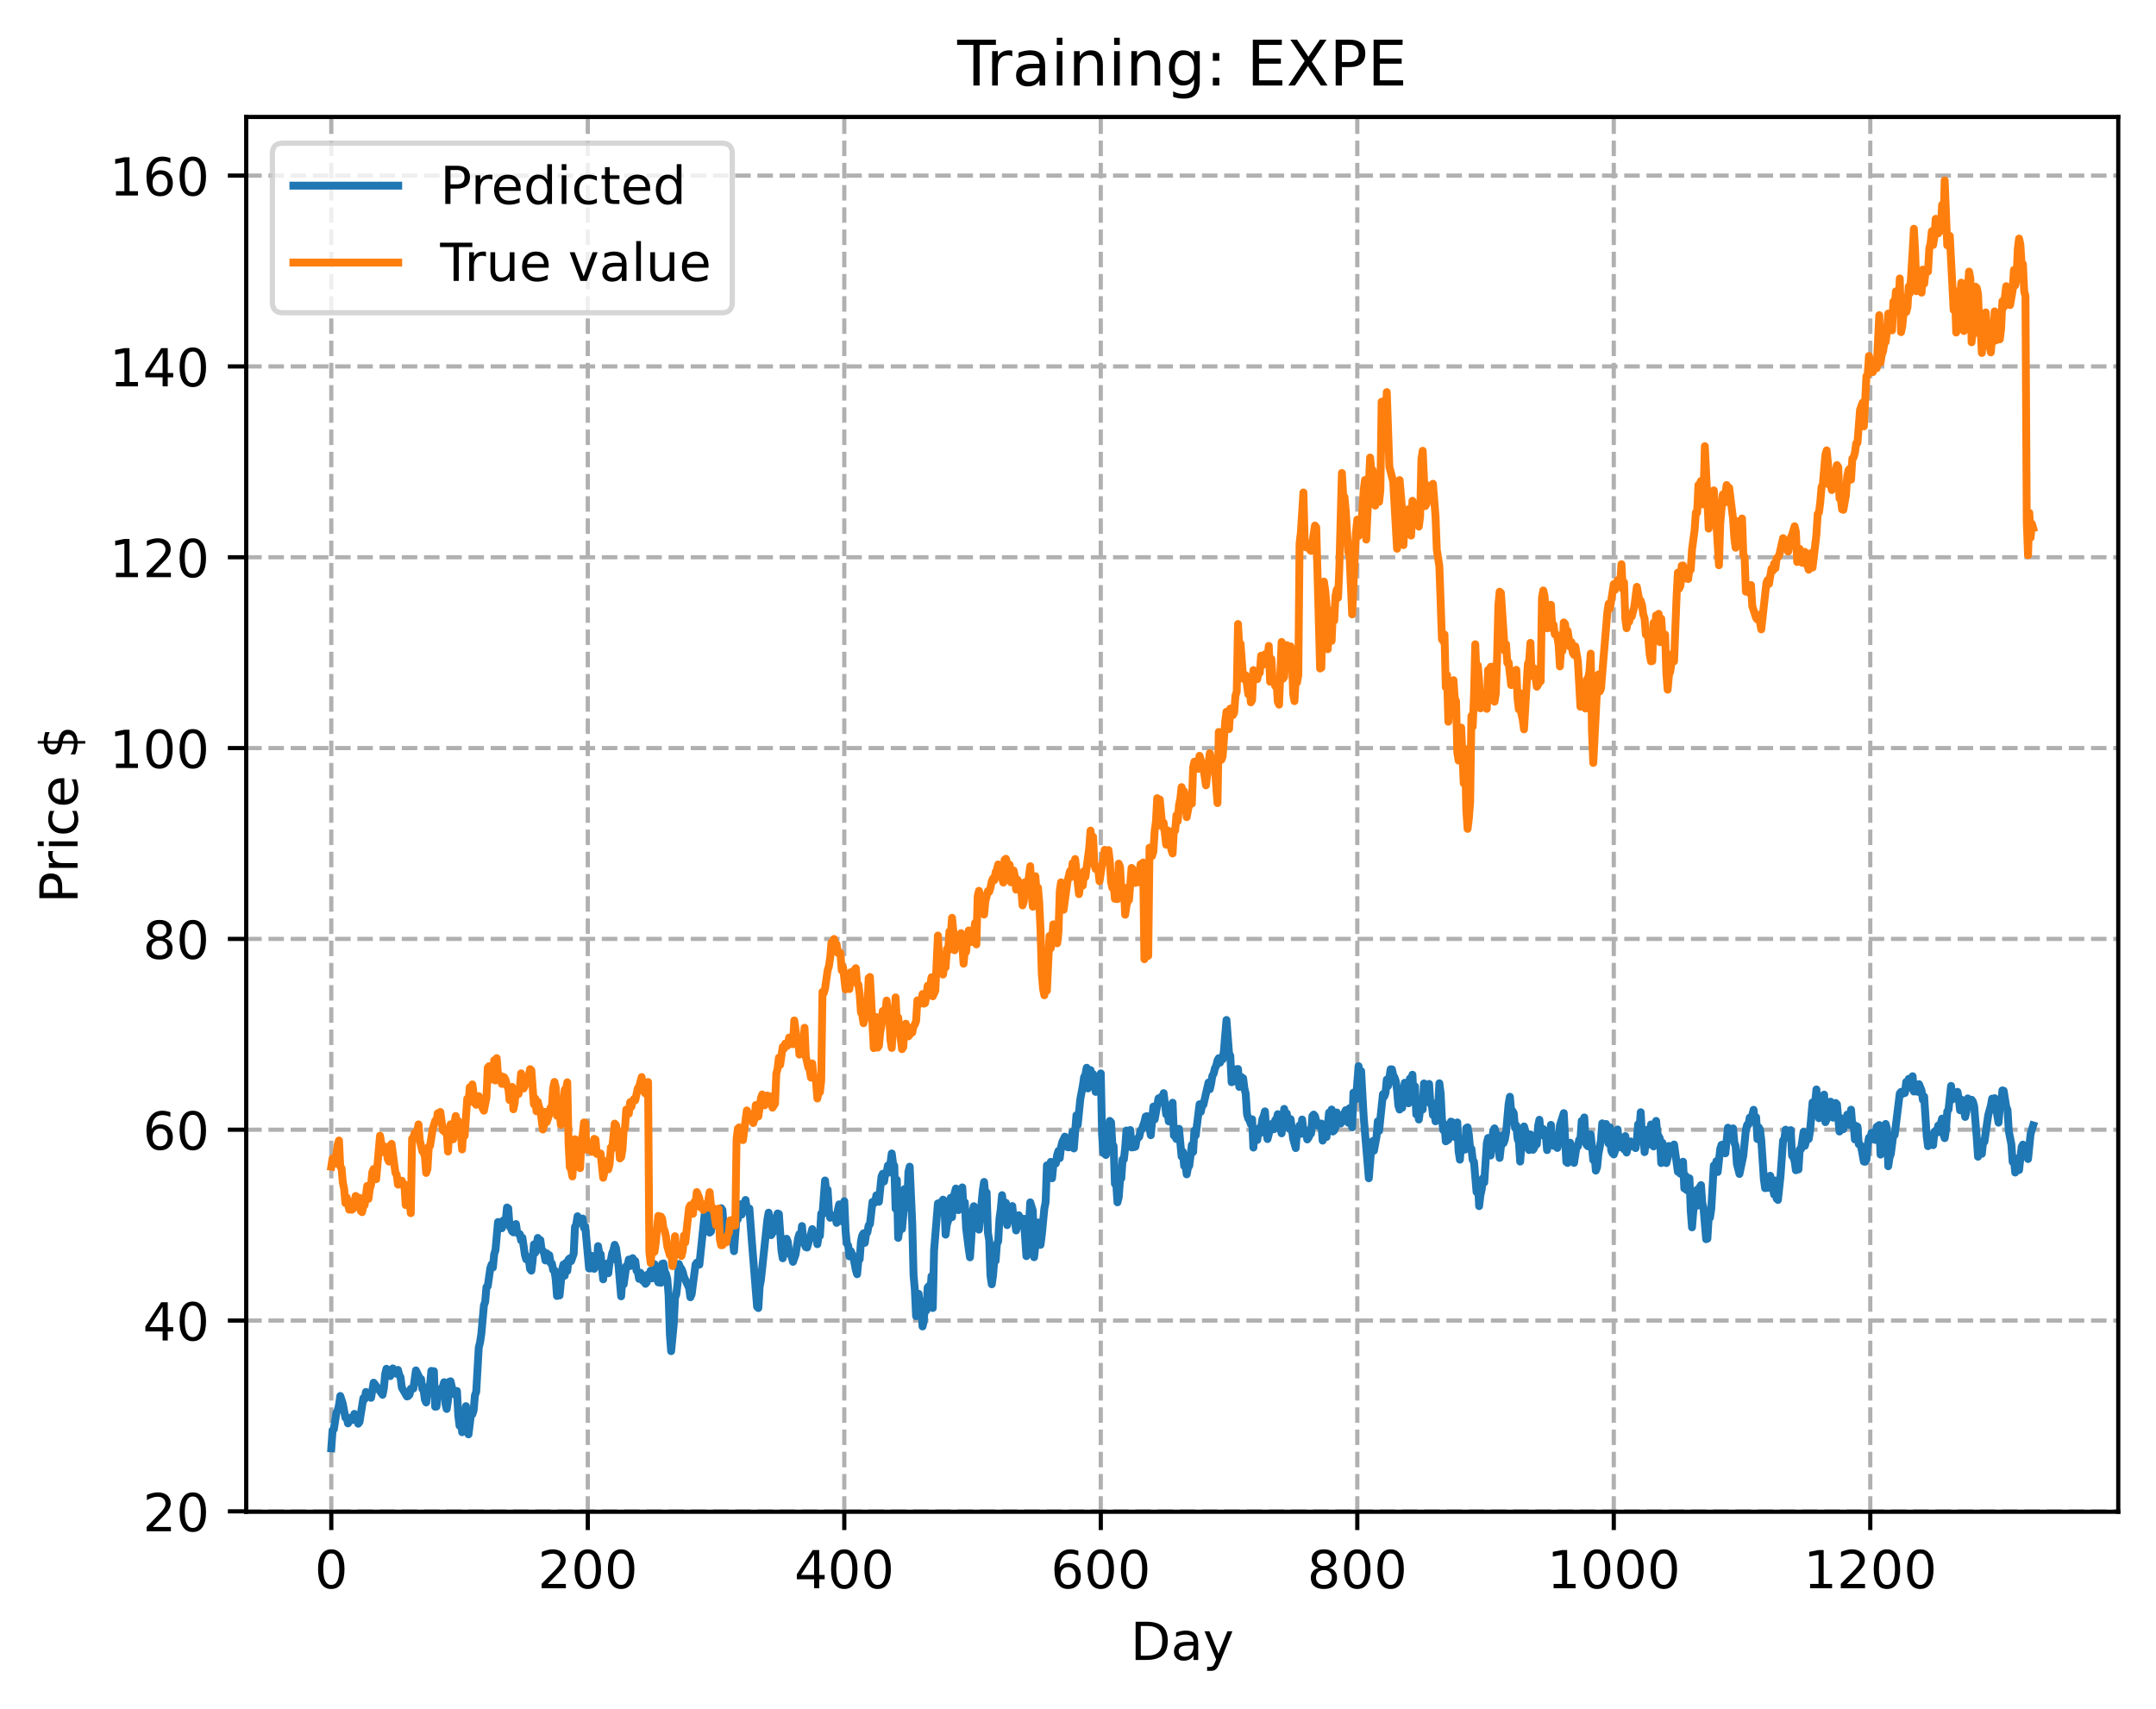 <?xml version="1.0" encoding="utf-8" standalone="no"?>
<!DOCTYPE svg PUBLIC "-//W3C//DTD SVG 1.1//EN"
  "http://www.w3.org/Graphics/SVG/1.1/DTD/svg11.dtd">
<!-- Created with matplotlib (https://matplotlib.org/) -->
<svg height="325.986pt" version="1.1" viewBox="0 0 411.286 325.986" width="411.286pt" xmlns="http://www.w3.org/2000/svg" xmlns:xlink="http://www.w3.org/1999/xlink">
 <defs>
  <style type="text/css">
*{stroke-linecap:butt;stroke-linejoin:round;}
  </style>
 </defs>
 <g id="figure_1">
  <g id="patch_1">
   <path d="M 0 325.986 
L 411.286 325.986 
L 411.286 0 
L 0 0 
z
" style="fill:#ffffff;"/>
  </g>
  <g id="axes_1">
   <g id="patch_2">
    <path d="M 46.966 288.43 
L 404.086 288.43 
L 404.086 22.318 
L 46.966 22.318 
z
" style="fill:#ffffff;"/>
   </g>
   <g id="matplotlib.axis_1">
    <g id="xtick_1">
     <g id="line2d_1">
      <path clip-path="url(#p2128d4d406)" d="M 63.198 288.43 
L 63.198 22.318 
" style="fill:none;stroke:#b0b0b0;stroke-dasharray:2.96,1.28;stroke-dashoffset:0;stroke-width:0.8;"/>
     </g>
     <g id="line2d_2">
      <defs>
       <path d="M 0 0 
L 0 3.5 
" id="m0061dade29" style="stroke:#000000;stroke-width:0.8;"/>
      </defs>
      <g>
       <use style="stroke:#000000;stroke-width:0.8;" x="63.198" xlink:href="#m0061dade29" y="288.43"/>
      </g>
     </g>
     <g id="text_1">
      <!-- 0 -->
      <defs>
       <path d="M 31.781 66.406 
Q 24.172 66.406 20.328 58.906 
Q 16.5 51.422 16.5 36.375 
Q 16.5 21.391 20.328 13.891 
Q 24.172 6.391 31.781 6.391 
Q 39.453 6.391 43.281 13.891 
Q 47.125 21.391 47.125 36.375 
Q 47.125 51.422 43.281 58.906 
Q 39.453 66.406 31.781 66.406 
z
M 31.781 74.219 
Q 44.047 74.219 50.516 64.516 
Q 56.984 54.828 56.984 36.375 
Q 56.984 17.969 50.516 8.266 
Q 44.047 -1.422 31.781 -1.422 
Q 19.531 -1.422 13.062 8.266 
Q 6.594 17.969 6.594 36.375 
Q 6.594 54.828 13.062 64.516 
Q 19.531 74.219 31.781 74.219 
z
" id="DejaVuSans-48"/>
      </defs>
      <g transform="translate(60.017 303.029)scale(0.1 -0.1)">
       <use xlink:href="#DejaVuSans-48"/>
      </g>
     </g>
    </g>
    <g id="xtick_2">
     <g id="line2d_3">
      <path clip-path="url(#p2128d4d406)" d="M 112.129 288.43 
L 112.129 22.318 
" style="fill:none;stroke:#b0b0b0;stroke-dasharray:2.96,1.28;stroke-dashoffset:0;stroke-width:0.8;"/>
     </g>
     <g id="line2d_4">
      <g>
       <use style="stroke:#000000;stroke-width:0.8;" x="112.129" xlink:href="#m0061dade29" y="288.43"/>
      </g>
     </g>
     <g id="text_2">
      <!-- 200 -->
      <defs>
       <path d="M 19.188 8.297 
L 53.609 8.297 
L 53.609 0 
L 7.328 0 
L 7.328 8.297 
Q 12.938 14.109 22.625 23.891 
Q 32.328 33.688 34.812 36.531 
Q 39.547 41.844 41.422 45.531 
Q 43.312 49.219 43.312 52.781 
Q 43.312 58.594 39.234 62.25 
Q 35.156 65.922 28.609 65.922 
Q 23.969 65.922 18.812 64.312 
Q 13.672 62.703 7.812 59.422 
L 7.812 69.391 
Q 13.766 71.781 18.938 73 
Q 24.125 74.219 28.422 74.219 
Q 39.75 74.219 46.484 68.547 
Q 53.219 62.891 53.219 53.422 
Q 53.219 48.922 51.531 44.891 
Q 49.859 40.875 45.406 35.406 
Q 44.188 33.984 37.641 27.219 
Q 31.109 20.453 19.188 8.297 
z
" id="DejaVuSans-50"/>
      </defs>
      <g transform="translate(102.585 303.029)scale(0.1 -0.1)">
       <use xlink:href="#DejaVuSans-50"/>
       <use x="63.623" xlink:href="#DejaVuSans-48"/>
       <use x="127.246" xlink:href="#DejaVuSans-48"/>
      </g>
     </g>
    </g>
    <g id="xtick_3">
     <g id="line2d_5">
      <path clip-path="url(#p2128d4d406)" d="M 161.06 288.43 
L 161.06 22.318 
" style="fill:none;stroke:#b0b0b0;stroke-dasharray:2.96,1.28;stroke-dashoffset:0;stroke-width:0.8;"/>
     </g>
     <g id="line2d_6">
      <g>
       <use style="stroke:#000000;stroke-width:0.8;" x="161.06" xlink:href="#m0061dade29" y="288.43"/>
      </g>
     </g>
     <g id="text_3">
      <!-- 400 -->
      <defs>
       <path d="M 37.797 64.312 
L 12.891 25.391 
L 37.797 25.391 
z
M 35.203 72.906 
L 47.609 72.906 
L 47.609 25.391 
L 58.016 25.391 
L 58.016 17.188 
L 47.609 17.188 
L 47.609 0 
L 37.797 0 
L 37.797 17.188 
L 4.891 17.188 
L 4.891 26.703 
z
" id="DejaVuSans-52"/>
      </defs>
      <g transform="translate(151.516 303.029)scale(0.1 -0.1)">
       <use xlink:href="#DejaVuSans-52"/>
       <use x="63.623" xlink:href="#DejaVuSans-48"/>
       <use x="127.246" xlink:href="#DejaVuSans-48"/>
      </g>
     </g>
    </g>
    <g id="xtick_4">
     <g id="line2d_7">
      <path clip-path="url(#p2128d4d406)" d="M 209.99 288.43 
L 209.99 22.318 
" style="fill:none;stroke:#b0b0b0;stroke-dasharray:2.96,1.28;stroke-dashoffset:0;stroke-width:0.8;"/>
     </g>
     <g id="line2d_8">
      <g>
       <use style="stroke:#000000;stroke-width:0.8;" x="209.99" xlink:href="#m0061dade29" y="288.43"/>
      </g>
     </g>
     <g id="text_4">
      <!-- 600 -->
      <defs>
       <path d="M 33.016 40.375 
Q 26.375 40.375 22.484 35.828 
Q 18.609 31.297 18.609 23.391 
Q 18.609 15.531 22.484 10.953 
Q 26.375 6.391 33.016 6.391 
Q 39.656 6.391 43.531 10.953 
Q 47.406 15.531 47.406 23.391 
Q 47.406 31.297 43.531 35.828 
Q 39.656 40.375 33.016 40.375 
z
M 52.594 71.297 
L 52.594 62.312 
Q 48.875 64.062 45.094 64.984 
Q 41.312 65.922 37.594 65.922 
Q 27.828 65.922 22.672 59.328 
Q 17.531 52.734 16.797 39.406 
Q 19.672 43.656 24.016 45.922 
Q 28.375 48.188 33.594 48.188 
Q 44.578 48.188 50.953 41.516 
Q 57.328 34.859 57.328 23.391 
Q 57.328 12.156 50.688 5.359 
Q 44.047 -1.422 33.016 -1.422 
Q 20.359 -1.422 13.672 8.266 
Q 6.984 17.969 6.984 36.375 
Q 6.984 53.656 15.188 63.938 
Q 23.391 74.219 37.203 74.219 
Q 40.922 74.219 44.703 73.484 
Q 48.484 72.75 52.594 71.297 
z
" id="DejaVuSans-54"/>
      </defs>
      <g transform="translate(200.446 303.029)scale(0.1 -0.1)">
       <use xlink:href="#DejaVuSans-54"/>
       <use x="63.623" xlink:href="#DejaVuSans-48"/>
       <use x="127.246" xlink:href="#DejaVuSans-48"/>
      </g>
     </g>
    </g>
    <g id="xtick_5">
     <g id="line2d_9">
      <path clip-path="url(#p2128d4d406)" d="M 258.921 288.43 
L 258.921 22.318 
" style="fill:none;stroke:#b0b0b0;stroke-dasharray:2.96,1.28;stroke-dashoffset:0;stroke-width:0.8;"/>
     </g>
     <g id="line2d_10">
      <g>
       <use style="stroke:#000000;stroke-width:0.8;" x="258.921" xlink:href="#m0061dade29" y="288.43"/>
      </g>
     </g>
     <g id="text_5">
      <!-- 800 -->
      <defs>
       <path d="M 31.781 34.625 
Q 24.75 34.625 20.719 30.859 
Q 16.703 27.094 16.703 20.516 
Q 16.703 13.922 20.719 10.156 
Q 24.75 6.391 31.781 6.391 
Q 38.812 6.391 42.859 10.172 
Q 46.922 13.969 46.922 20.516 
Q 46.922 27.094 42.891 30.859 
Q 38.875 34.625 31.781 34.625 
z
M 21.922 38.812 
Q 15.578 40.375 12.031 44.719 
Q 8.5 49.078 8.5 55.328 
Q 8.5 64.062 14.719 69.141 
Q 20.953 74.219 31.781 74.219 
Q 42.672 74.219 48.875 69.141 
Q 55.078 64.062 55.078 55.328 
Q 55.078 49.078 51.531 44.719 
Q 48 40.375 41.703 38.812 
Q 48.828 37.156 52.797 32.312 
Q 56.781 27.484 56.781 20.516 
Q 56.781 9.906 50.312 4.234 
Q 43.844 -1.422 31.781 -1.422 
Q 19.734 -1.422 13.25 4.234 
Q 6.781 9.906 6.781 20.516 
Q 6.781 27.484 10.781 32.312 
Q 14.797 37.156 21.922 38.812 
z
M 18.312 54.391 
Q 18.312 48.734 21.844 45.562 
Q 25.391 42.391 31.781 42.391 
Q 38.141 42.391 41.719 45.562 
Q 45.312 48.734 45.312 54.391 
Q 45.312 60.062 41.719 63.234 
Q 38.141 66.406 31.781 66.406 
Q 25.391 66.406 21.844 63.234 
Q 18.312 60.062 18.312 54.391 
z
" id="DejaVuSans-56"/>
      </defs>
      <g transform="translate(249.377 303.029)scale(0.1 -0.1)">
       <use xlink:href="#DejaVuSans-56"/>
       <use x="63.623" xlink:href="#DejaVuSans-48"/>
       <use x="127.246" xlink:href="#DejaVuSans-48"/>
      </g>
     </g>
    </g>
    <g id="xtick_6">
     <g id="line2d_11">
      <path clip-path="url(#p2128d4d406)" d="M 307.851 288.43 
L 307.851 22.318 
" style="fill:none;stroke:#b0b0b0;stroke-dasharray:2.96,1.28;stroke-dashoffset:0;stroke-width:0.8;"/>
     </g>
     <g id="line2d_12">
      <g>
       <use style="stroke:#000000;stroke-width:0.8;" x="307.851" xlink:href="#m0061dade29" y="288.43"/>
      </g>
     </g>
     <g id="text_6">
      <!-- 1000 -->
      <defs>
       <path d="M 12.406 8.297 
L 28.516 8.297 
L 28.516 63.922 
L 10.984 60.406 
L 10.984 69.391 
L 28.422 72.906 
L 38.281 72.906 
L 38.281 8.297 
L 54.391 8.297 
L 54.391 0 
L 12.406 0 
z
" id="DejaVuSans-49"/>
      </defs>
      <g transform="translate(295.126 303.029)scale(0.1 -0.1)">
       <use xlink:href="#DejaVuSans-49"/>
       <use x="63.623" xlink:href="#DejaVuSans-48"/>
       <use x="127.246" xlink:href="#DejaVuSans-48"/>
       <use x="190.869" xlink:href="#DejaVuSans-48"/>
      </g>
     </g>
    </g>
    <g id="xtick_7">
     <g id="line2d_13">
      <path clip-path="url(#p2128d4d406)" d="M 356.782 288.43 
L 356.782 22.318 
" style="fill:none;stroke:#b0b0b0;stroke-dasharray:2.96,1.28;stroke-dashoffset:0;stroke-width:0.8;"/>
     </g>
     <g id="line2d_14">
      <g>
       <use style="stroke:#000000;stroke-width:0.8;" x="356.782" xlink:href="#m0061dade29" y="288.43"/>
      </g>
     </g>
     <g id="text_7">
      <!-- 1200 -->
      <g transform="translate(344.057 303.029)scale(0.1 -0.1)">
       <use xlink:href="#DejaVuSans-49"/>
       <use x="63.623" xlink:href="#DejaVuSans-50"/>
       <use x="127.246" xlink:href="#DejaVuSans-48"/>
       <use x="190.869" xlink:href="#DejaVuSans-48"/>
      </g>
     </g>
    </g>
    <g id="text_8">
     <!-- Day -->
     <defs>
      <path d="M 19.672 64.797 
L 19.672 8.109 
L 31.594 8.109 
Q 46.688 8.109 53.688 14.938 
Q 60.688 21.781 60.688 36.531 
Q 60.688 51.172 53.688 57.984 
Q 46.688 64.797 31.594 64.797 
z
M 9.812 72.906 
L 30.078 72.906 
Q 51.266 72.906 61.172 64.094 
Q 71.094 55.281 71.094 36.531 
Q 71.094 17.672 61.125 8.828 
Q 51.172 0 30.078 0 
L 9.812 0 
z
" id="DejaVuSans-68"/>
      <path d="M 34.281 27.484 
Q 23.391 27.484 19.188 25 
Q 14.984 22.516 14.984 16.5 
Q 14.984 11.719 18.141 8.906 
Q 21.297 6.109 26.703 6.109 
Q 34.188 6.109 38.703 11.406 
Q 43.219 16.703 43.219 25.484 
L 43.219 27.484 
z
M 52.203 31.203 
L 52.203 0 
L 43.219 0 
L 43.219 8.297 
Q 40.141 3.328 35.547 0.953 
Q 30.953 -1.422 24.312 -1.422 
Q 15.922 -1.422 10.953 3.297 
Q 6 8.016 6 15.922 
Q 6 25.141 12.172 29.828 
Q 18.359 34.516 30.609 34.516 
L 43.219 34.516 
L 43.219 35.406 
Q 43.219 41.609 39.141 45 
Q 35.062 48.391 27.688 48.391 
Q 23 48.391 18.547 47.266 
Q 14.109 46.141 10.016 43.891 
L 10.016 52.203 
Q 14.938 54.109 19.578 55.047 
Q 24.219 56 28.609 56 
Q 40.484 56 46.344 49.844 
Q 52.203 43.703 52.203 31.203 
z
" id="DejaVuSans-97"/>
      <path d="M 32.172 -5.078 
Q 28.375 -14.844 24.75 -17.812 
Q 21.141 -20.797 15.094 -20.797 
L 7.906 -20.797 
L 7.906 -13.281 
L 13.188 -13.281 
Q 16.891 -13.281 18.938 -11.516 
Q 21 -9.766 23.484 -3.219 
L 25.094 0.875 
L 2.984 54.688 
L 12.5 54.688 
L 29.594 11.922 
L 46.688 54.688 
L 56.203 54.688 
z
" id="DejaVuSans-121"/>
     </defs>
     <g transform="translate(215.652 316.707)scale(0.1 -0.1)">
      <use xlink:href="#DejaVuSans-68"/>
      <use x="77.002" xlink:href="#DejaVuSans-97"/>
      <use x="138.281" xlink:href="#DejaVuSans-121"/>
     </g>
    </g>
   </g>
   <g id="matplotlib.axis_2">
    <g id="ytick_1">
     <g id="line2d_15">
      <path clip-path="url(#p2128d4d406)" d="M 46.966 288.359 
L 404.086 288.359 
" style="fill:none;stroke:#b0b0b0;stroke-dasharray:2.96,1.28;stroke-dashoffset:0;stroke-width:0.8;"/>
     </g>
     <g id="line2d_16">
      <defs>
       <path d="M 0 0 
L -3.5 0 
" id="me07b5a95f1" style="stroke:#000000;stroke-width:0.8;"/>
      </defs>
      <g>
       <use style="stroke:#000000;stroke-width:0.8;" x="46.966" xlink:href="#me07b5a95f1" y="288.359"/>
      </g>
     </g>
     <g id="text_9">
      <!-- 20 -->
      <g transform="translate(27.241 292.158)scale(0.1 -0.1)">
       <use xlink:href="#DejaVuSans-50"/>
       <use x="63.623" xlink:href="#DejaVuSans-48"/>
      </g>
     </g>
    </g>
    <g id="ytick_2">
     <g id="line2d_17">
      <path clip-path="url(#p2128d4d406)" d="M 46.966 251.951 
L 404.086 251.951 
" style="fill:none;stroke:#b0b0b0;stroke-dasharray:2.96,1.28;stroke-dashoffset:0;stroke-width:0.8;"/>
     </g>
     <g id="line2d_18">
      <g>
       <use style="stroke:#000000;stroke-width:0.8;" x="46.966" xlink:href="#me07b5a95f1" y="251.951"/>
      </g>
     </g>
     <g id="text_10">
      <!-- 40 -->
      <g transform="translate(27.241 255.75)scale(0.1 -0.1)">
       <use xlink:href="#DejaVuSans-52"/>
       <use x="63.623" xlink:href="#DejaVuSans-48"/>
      </g>
     </g>
    </g>
    <g id="ytick_3">
     <g id="line2d_19">
      <path clip-path="url(#p2128d4d406)" d="M 46.966 215.543 
L 404.086 215.543 
" style="fill:none;stroke:#b0b0b0;stroke-dasharray:2.96,1.28;stroke-dashoffset:0;stroke-width:0.8;"/>
     </g>
     <g id="line2d_20">
      <g>
       <use style="stroke:#000000;stroke-width:0.8;" x="46.966" xlink:href="#me07b5a95f1" y="215.543"/>
      </g>
     </g>
     <g id="text_11">
      <!-- 60 -->
      <g transform="translate(27.241 219.342)scale(0.1 -0.1)">
       <use xlink:href="#DejaVuSans-54"/>
       <use x="63.623" xlink:href="#DejaVuSans-48"/>
      </g>
     </g>
    </g>
    <g id="ytick_4">
     <g id="line2d_21">
      <path clip-path="url(#p2128d4d406)" d="M 46.966 179.135 
L 404.086 179.135 
" style="fill:none;stroke:#b0b0b0;stroke-dasharray:2.96,1.28;stroke-dashoffset:0;stroke-width:0.8;"/>
     </g>
     <g id="line2d_22">
      <g>
       <use style="stroke:#000000;stroke-width:0.8;" x="46.966" xlink:href="#me07b5a95f1" y="179.135"/>
      </g>
     </g>
     <g id="text_12">
      <!-- 80 -->
      <g transform="translate(27.241 182.934)scale(0.1 -0.1)">
       <use xlink:href="#DejaVuSans-56"/>
       <use x="63.623" xlink:href="#DejaVuSans-48"/>
      </g>
     </g>
    </g>
    <g id="ytick_5">
     <g id="line2d_23">
      <path clip-path="url(#p2128d4d406)" d="M 46.966 142.727 
L 404.086 142.727 
" style="fill:none;stroke:#b0b0b0;stroke-dasharray:2.96,1.28;stroke-dashoffset:0;stroke-width:0.8;"/>
     </g>
     <g id="line2d_24">
      <g>
       <use style="stroke:#000000;stroke-width:0.8;" x="46.966" xlink:href="#me07b5a95f1" y="142.727"/>
      </g>
     </g>
     <g id="text_13">
      <!-- 100 -->
      <g transform="translate(20.878 146.527)scale(0.1 -0.1)">
       <use xlink:href="#DejaVuSans-49"/>
       <use x="63.623" xlink:href="#DejaVuSans-48"/>
       <use x="127.246" xlink:href="#DejaVuSans-48"/>
      </g>
     </g>
    </g>
    <g id="ytick_6">
     <g id="line2d_25">
      <path clip-path="url(#p2128d4d406)" d="M 46.966 106.32 
L 404.086 106.32 
" style="fill:none;stroke:#b0b0b0;stroke-dasharray:2.96,1.28;stroke-dashoffset:0;stroke-width:0.8;"/>
     </g>
     <g id="line2d_26">
      <g>
       <use style="stroke:#000000;stroke-width:0.8;" x="46.966" xlink:href="#me07b5a95f1" y="106.32"/>
      </g>
     </g>
     <g id="text_14">
      <!-- 120 -->
      <g transform="translate(20.878 110.119)scale(0.1 -0.1)">
       <use xlink:href="#DejaVuSans-49"/>
       <use x="63.623" xlink:href="#DejaVuSans-50"/>
       <use x="127.246" xlink:href="#DejaVuSans-48"/>
      </g>
     </g>
    </g>
    <g id="ytick_7">
     <g id="line2d_27">
      <path clip-path="url(#p2128d4d406)" d="M 46.966 69.912 
L 404.086 69.912 
" style="fill:none;stroke:#b0b0b0;stroke-dasharray:2.96,1.28;stroke-dashoffset:0;stroke-width:0.8;"/>
     </g>
     <g id="line2d_28">
      <g>
       <use style="stroke:#000000;stroke-width:0.8;" x="46.966" xlink:href="#me07b5a95f1" y="69.912"/>
      </g>
     </g>
     <g id="text_15">
      <!-- 140 -->
      <g transform="translate(20.878 73.711)scale(0.1 -0.1)">
       <use xlink:href="#DejaVuSans-49"/>
       <use x="63.623" xlink:href="#DejaVuSans-52"/>
       <use x="127.246" xlink:href="#DejaVuSans-48"/>
      </g>
     </g>
    </g>
    <g id="ytick_8">
     <g id="line2d_29">
      <path clip-path="url(#p2128d4d406)" d="M 46.966 33.504 
L 404.086 33.504 
" style="fill:none;stroke:#b0b0b0;stroke-dasharray:2.96,1.28;stroke-dashoffset:0;stroke-width:0.8;"/>
     </g>
     <g id="line2d_30">
      <g>
       <use style="stroke:#000000;stroke-width:0.8;" x="46.966" xlink:href="#me07b5a95f1" y="33.504"/>
      </g>
     </g>
     <g id="text_16">
      <!-- 160 -->
      <g transform="translate(20.878 37.303)scale(0.1 -0.1)">
       <use xlink:href="#DejaVuSans-49"/>
       <use x="63.623" xlink:href="#DejaVuSans-54"/>
       <use x="127.246" xlink:href="#DejaVuSans-48"/>
      </g>
     </g>
    </g>
    <g id="text_17">
     <!-- Price $ -->
     <defs>
      <path d="M 19.672 64.797 
L 19.672 37.406 
L 32.078 37.406 
Q 38.969 37.406 42.719 40.969 
Q 46.484 44.531 46.484 51.125 
Q 46.484 57.672 42.719 61.234 
Q 38.969 64.797 32.078 64.797 
z
M 9.812 72.906 
L 32.078 72.906 
Q 44.344 72.906 50.609 67.359 
Q 56.891 61.812 56.891 51.125 
Q 56.891 40.328 50.609 34.812 
Q 44.344 29.297 32.078 29.297 
L 19.672 29.297 
L 19.672 0 
L 9.812 0 
z
" id="DejaVuSans-80"/>
      <path d="M 41.109 46.297 
Q 39.594 47.172 37.812 47.578 
Q 36.031 48 33.891 48 
Q 26.266 48 22.188 43.047 
Q 18.109 38.094 18.109 28.812 
L 18.109 0 
L 9.078 0 
L 9.078 54.688 
L 18.109 54.688 
L 18.109 46.188 
Q 20.953 51.172 25.484 53.578 
Q 30.031 56 36.531 56 
Q 37.453 56 38.578 55.875 
Q 39.703 55.766 41.062 55.516 
z
" id="DejaVuSans-114"/>
      <path d="M 9.422 54.688 
L 18.406 54.688 
L 18.406 0 
L 9.422 0 
z
M 9.422 75.984 
L 18.406 75.984 
L 18.406 64.594 
L 9.422 64.594 
z
" id="DejaVuSans-105"/>
      <path d="M 48.781 52.594 
L 48.781 44.188 
Q 44.969 46.297 41.141 47.344 
Q 37.312 48.391 33.406 48.391 
Q 24.656 48.391 19.812 42.844 
Q 14.984 37.312 14.984 27.297 
Q 14.984 17.281 19.812 11.734 
Q 24.656 6.203 33.406 6.203 
Q 37.312 6.203 41.141 7.25 
Q 44.969 8.297 48.781 10.406 
L 48.781 2.094 
Q 45.016 0.344 40.984 -0.531 
Q 36.969 -1.422 32.422 -1.422 
Q 20.062 -1.422 12.781 6.344 
Q 5.516 14.109 5.516 27.297 
Q 5.516 40.672 12.859 48.328 
Q 20.219 56 33.016 56 
Q 37.156 56 41.109 55.141 
Q 45.062 54.297 48.781 52.594 
z
" id="DejaVuSans-99"/>
      <path d="M 56.203 29.594 
L 56.203 25.203 
L 14.891 25.203 
Q 15.484 15.922 20.484 11.062 
Q 25.484 6.203 34.422 6.203 
Q 39.594 6.203 44.453 7.469 
Q 49.312 8.734 54.109 11.281 
L 54.109 2.781 
Q 49.266 0.734 44.188 -0.344 
Q 39.109 -1.422 33.891 -1.422 
Q 20.797 -1.422 13.156 6.188 
Q 5.516 13.812 5.516 26.812 
Q 5.516 40.234 12.766 48.109 
Q 20.016 56 32.328 56 
Q 43.359 56 49.781 48.891 
Q 56.203 41.797 56.203 29.594 
z
M 47.219 32.234 
Q 47.125 39.594 43.094 43.984 
Q 39.062 48.391 32.422 48.391 
Q 24.906 48.391 20.391 44.141 
Q 15.875 39.891 15.188 32.172 
z
" id="DejaVuSans-101"/>
      <path id="DejaVuSans-32"/>
      <path d="M 33.797 -14.703 
L 28.906 -14.703 
L 28.859 0 
Q 23.734 0.094 18.609 1.188 
Q 13.484 2.297 8.297 4.5 
L 8.297 13.281 
Q 13.281 10.156 18.375 8.562 
Q 23.484 6.984 28.906 6.938 
L 28.906 29.203 
Q 18.109 30.953 13.203 35.156 
Q 8.297 39.359 8.297 46.688 
Q 8.297 54.641 13.625 59.219 
Q 18.953 63.812 28.906 64.5 
L 28.906 75.984 
L 33.797 75.984 
L 33.797 64.656 
Q 38.328 64.453 42.578 63.688 
Q 46.828 62.938 50.875 61.625 
L 50.875 53.078 
Q 46.828 55.125 42.547 56.25 
Q 38.281 57.375 33.797 57.562 
L 33.797 36.719 
Q 44.875 35.016 50.094 30.609 
Q 55.328 26.219 55.328 18.609 
Q 55.328 10.359 49.781 5.594 
Q 44.234 0.828 33.797 0.094 
z
M 28.906 37.594 
L 28.906 57.625 
Q 23.25 56.984 20.266 54.391 
Q 17.281 51.812 17.281 47.516 
Q 17.281 43.312 20.031 40.969 
Q 22.797 38.625 28.906 37.594 
z
M 33.797 28.219 
L 33.797 7.078 
Q 39.984 7.906 43.141 10.594 
Q 46.297 13.281 46.297 17.672 
Q 46.297 21.969 43.281 24.5 
Q 40.281 27.047 33.797 28.219 
z
" id="DejaVuSans-36"/>
     </defs>
     <g transform="translate(14.798 172.342)rotate(-90)scale(0.1 -0.1)">
      <use xlink:href="#DejaVuSans-80"/>
      <use x="58.553" xlink:href="#DejaVuSans-114"/>
      <use x="99.666" xlink:href="#DejaVuSans-105"/>
      <use x="127.449" xlink:href="#DejaVuSans-99"/>
      <use x="182.43" xlink:href="#DejaVuSans-101"/>
      <use x="243.953" xlink:href="#DejaVuSans-32"/>
      <use x="275.74" xlink:href="#DejaVuSans-36"/>
     </g>
    </g>
   </g>
   <g id="line2d_31">
    <path clip-path="url(#p2128d4d406)" d="M 63.198 276.334 
L 63.443 272.879 
L 63.688 272.689 
L 64.177 269.497 
L 64.422 269.119 
L 64.666 268.113 
L 64.911 266.342 
L 65.4 267.837 
L 65.89 270.486 
L 66.134 270.412 
L 66.379 271.572 
L 66.623 271.198 
L 66.868 270.484 
L 67.357 270.926 
L 67.602 269.759 
L 68.091 270.273 
L 68.336 271.637 
L 68.581 271.307 
L 69.315 266.757 
L 69.559 266.957 
L 69.804 265.576 
L 70.049 266.178 
L 70.293 266.194 
L 70.783 266.698 
L 71.272 263.805 
L 72.495 265.431 
L 72.984 266.114 
L 73.229 264.851 
L 73.474 262.159 
L 73.718 261.15 
L 74.208 261.941 
L 74.452 262.549 
L 74.942 261.083 
L 75.186 261.677 
L 75.676 262.126 
L 75.92 261.368 
L 76.165 262.308 
L 76.41 262.787 
L 76.654 264.746 
L 77.633 266.437 
L 77.878 266.365 
L 78.122 266.086 
L 78.367 264.96 
L 78.611 265.039 
L 78.856 264.926 
L 79.345 261.464 
L 80.079 262.988 
L 80.324 263.106 
L 80.569 264.996 
L 80.813 265.259 
L 81.058 267.071 
L 81.303 267.583 
L 81.547 265.503 
L 81.792 264.486 
L 82.037 264.265 
L 82.281 261.557 
L 82.526 262.104 
L 82.771 261.612 
L 83.015 268.396 
L 83.26 268.369 
L 83.505 266.023 
L 83.749 265.371 
L 83.994 265.233 
L 84.483 264.532 
L 84.728 263.716 
L 84.972 267.797 
L 85.217 268.824 
L 85.462 267.218 
L 85.706 263.629 
L 85.951 263.542 
L 86.44 265.684 
L 86.685 266.027 
L 86.93 266.173 
L 87.174 265.389 
L 87.419 270.034 
L 87.664 272.03 
L 87.908 269.657 
L 88.153 273.257 
L 88.887 268.279 
L 89.132 272.124 
L 89.376 273.669 
L 89.866 269.66 
L 90.11 269.845 
L 90.355 269.088 
L 90.599 266.214 
L 90.844 265.563 
L 91.333 257.068 
L 91.578 256.116 
L 91.823 254.502 
L 92.312 249.068 
L 92.557 248.37 
L 92.801 245.545 
L 93.046 245.392 
L 93.535 241.961 
L 93.78 241.238 
L 94.025 241.835 
L 94.269 239.311 
L 94.514 238.546 
L 95.003 233.148 
L 95.248 233.398 
L 95.737 234.346 
L 95.982 232.872 
L 96.227 233.512 
L 96.471 232.907 
L 96.716 230.385 
L 96.96 230.548 
L 97.205 233.999 
L 97.45 234.308 
L 97.694 234.934 
L 97.939 235.127 
L 98.428 233.537 
L 98.673 235.196 
L 98.918 235.436 
L 99.162 235.456 
L 99.407 236.656 
L 99.652 236.145 
L 100.141 239.446 
L 100.386 240.275 
L 100.63 239.792 
L 100.875 240.335 
L 101.12 242.118 
L 101.364 242.441 
L 101.609 240.482 
L 101.854 237.421 
L 102.098 239.025 
L 102.587 236.185 
L 102.832 236.6 
L 103.077 236.587 
L 103.321 238.477 
L 103.566 238.633 
L 103.811 239.183 
L 104.055 240.491 
L 104.3 239.129 
L 104.545 239.692 
L 104.789 239.474 
L 105.034 240.987 
L 105.279 241.058 
L 105.523 242.314 
L 105.768 242.352 
L 106.013 244.109 
L 106.257 247.269 
L 106.502 246.952 
L 106.747 247.168 
L 107.236 242.209 
L 107.481 241.248 
L 107.725 243.395 
L 107.97 240.906 
L 108.215 242.491 
L 108.459 240.297 
L 108.704 240.071 
L 108.948 240.613 
L 109.438 239.209 
L 109.682 234.098 
L 109.927 233.646 
L 110.172 232.054 
L 110.416 233.004 
L 110.661 232.51 
L 110.906 232.904 
L 111.15 232.49 
L 111.395 234.27 
L 111.64 233.976 
L 112.374 242.019 
L 112.618 242.008 
L 112.863 239.606 
L 113.108 241.834 
L 113.352 242.084 
L 113.597 241.011 
L 113.842 241.106 
L 114.086 237.75 
L 114.331 239.141 
L 114.575 239.267 
L 115.065 244.097 
L 115.309 241.109 
L 115.554 242.466 
L 115.799 241.79 
L 116.043 242.931 
L 116.288 240.802 
L 116.533 240.462 
L 116.777 239.12 
L 117.022 238.505 
L 117.267 237.499 
L 117.511 238.107 
L 118.001 241.577 
L 118.49 247.333 
L 118.735 243.912 
L 118.979 245.052 
L 119.469 241.567 
L 119.713 241.383 
L 119.958 240.31 
L 120.203 241.551 
L 120.447 241.394 
L 120.692 240.05 
L 120.936 240.512 
L 121.181 240.593 
L 121.426 242.431 
L 121.67 242.667 
L 121.915 243.999 
L 122.16 242.838 
L 122.404 243.156 
L 122.649 244.403 
L 122.894 244.321 
L 123.138 244.945 
L 123.383 244.653 
L 123.628 243.116 
L 123.872 243.499 
L 124.117 242.438 
L 124.362 243.913 
L 124.851 241.191 
L 125.34 243.955 
L 125.585 244.682 
L 125.83 244.567 
L 126.074 244.757 
L 126.319 241.121 
L 126.563 241.049 
L 126.808 242.609 
L 127.053 243.085 
L 127.297 244.049 
L 127.542 247.103 
L 127.787 254.636 
L 128.031 257.793 
L 128.521 252.691 
L 128.765 247.612 
L 129.01 246.97 
L 129.255 244.936 
L 129.499 241.159 
L 129.744 241.776 
L 129.989 242.061 
L 130.233 242.656 
L 130.478 243.622 
L 131.457 245.757 
L 131.701 247.509 
L 131.946 246.929 
L 132.68 241.261 
L 132.924 240.9 
L 133.169 241.031 
L 133.414 241.293 
L 134.392 231.958 
L 134.637 230.544 
L 134.882 230.501 
L 135.126 234.862 
L 135.371 235.177 
L 135.616 234.977 
L 135.86 232.752 
L 136.105 232.181 
L 136.35 233.716 
L 136.594 233.82 
L 136.839 231.177 
L 137.084 233.303 
L 137.573 230.513 
L 137.818 230.879 
L 138.062 234.354 
L 138.307 234.988 
L 138.551 233.807 
L 138.796 234.161 
L 139.041 233.468 
L 139.285 235.442 
L 139.53 236.235 
L 139.775 236.335 
L 140.019 238.721 
L 140.509 232.193 
L 140.753 232.619 
L 140.998 230.076 
L 141.243 229.763 
L 141.487 231.734 
L 141.732 231.12 
L 141.977 229.605 
L 142.221 228.946 
L 142.466 230.642 
L 142.711 230.714 
L 142.955 230.572 
L 143.445 237.095 
L 144.423 249.321 
L 144.668 249.571 
L 144.912 245.503 
L 145.157 244.213 
L 146.38 232.763 
L 146.625 231.367 
L 147.114 235.656 
L 147.604 234.846 
L 147.848 232.919 
L 148.338 231.516 
L 148.582 231.613 
L 149.072 238.578 
L 149.316 240.076 
L 150.05 236.341 
L 150.295 236.946 
L 150.539 239.219 
L 150.784 238.965 
L 151.273 240.756 
L 151.763 239.371 
L 152.252 236.218 
L 152.497 235.445 
L 152.741 236.452 
L 152.986 233.919 
L 153.231 236.798 
L 153.72 237.948 
L 153.965 238.025 
L 154.699 235.431 
L 154.943 234.507 
L 155.188 235.713 
L 155.433 235.412 
L 155.677 235.409 
L 155.922 237.391 
L 156.166 235.821 
L 156.411 235.781 
L 156.656 231.552 
L 156.9 231.697 
L 157.39 225.227 
L 157.634 227.476 
L 157.879 226.983 
L 158.124 230.958 
L 158.368 232.347 
L 158.613 232.029 
L 158.858 231.955 
L 159.102 232.394 
L 159.347 231.843 
L 159.592 233.32 
L 159.836 230.858 
L 160.081 229.787 
L 160.326 230.405 
L 160.815 233.126 
L 161.06 229.184 
L 161.304 234.834 
L 161.549 237.259 
L 161.794 237.641 
L 162.038 239.708 
L 162.283 238.683 
L 162.772 239.75 
L 163.261 242.303 
L 163.506 243.116 
L 163.751 240.454 
L 163.995 240.259 
L 164.24 236.844 
L 164.485 235.718 
L 164.729 235.303 
L 164.974 237.129 
L 165.219 235.455 
L 165.463 235.121 
L 165.708 233.8 
L 165.953 233.545 
L 166.442 229.304 
L 166.687 229.606 
L 166.931 229.419 
L 167.176 228.048 
L 167.665 229.295 
L 168.154 224.469 
L 168.399 223.94 
L 168.644 225.427 
L 168.888 223.916 
L 169.133 223.708 
L 169.378 222.376 
L 169.622 223.722 
L 170.112 220.068 
L 170.356 221.998 
L 170.601 222.442 
L 170.846 230.637 
L 171.09 225.11 
L 171.335 236.184 
L 171.824 232.894 
L 172.069 234.484 
L 172.314 231.826 
L 172.558 226.859 
L 173.048 230.433 
L 173.292 223.582 
L 173.537 222.592 
L 174.026 233.5 
L 174.271 243.282 
L 174.515 246.033 
L 174.76 251.121 
L 175.005 247.206 
L 175.249 246.853 
L 175.494 250.754 
L 175.739 249.004 
L 175.983 253.083 
L 176.228 252.121 
L 176.473 248.181 
L 176.717 250.034 
L 176.962 245.644 
L 177.207 245.355 
L 177.451 246.975 
L 177.696 243.485 
L 177.941 249.564 
L 178.185 238.563 
L 178.919 229.608 
L 179.164 231.421 
L 179.409 229.418 
L 179.653 229.617 
L 179.898 228.883 
L 180.142 229.419 
L 180.387 235.567 
L 180.632 233.624 
L 180.876 232.918 
L 181.121 229.351 
L 181.366 228.525 
L 181.61 232.233 
L 181.855 228.592 
L 182.344 226.762 
L 182.589 227.281 
L 182.834 230.885 
L 183.323 228.514 
L 183.568 226.547 
L 183.812 230.578 
L 184.057 229.413 
L 184.302 234.347 
L 184.791 238.228 
L 185.036 239.895 
L 185.28 236.4 
L 185.525 231.157 
L 185.77 230.132 
L 186.748 234.612 
L 187.482 227.091 
L 187.727 225.505 
L 187.971 228.119 
L 188.216 227.526 
L 188.461 235.197 
L 188.705 236.673 
L 188.95 243.438 
L 189.195 245.036 
L 189.439 243.339 
L 189.684 240.34 
L 189.929 240.538 
L 190.173 237.32 
L 190.418 236.841 
L 190.663 232.483 
L 190.907 230.725 
L 191.152 228.029 
L 191.397 230.435 
L 191.641 229.442 
L 191.886 229.477 
L 192.13 233.742 
L 192.375 230.358 
L 192.62 232.82 
L 193.109 230.101 
L 193.354 232.743 
L 193.598 232.736 
L 193.843 234.772 
L 194.332 231.851 
L 194.577 232.327 
L 194.822 233.911 
L 195.066 232.689 
L 195.311 232.531 
L 195.8 239.669 
L 196.045 234.286 
L 196.29 233.645 
L 196.534 229.4 
L 197.024 230.988 
L 197.268 239.873 
L 198.002 233.243 
L 198.491 237.516 
L 198.736 235.644 
L 199.225 230.571 
L 199.47 229.36 
L 199.715 222.337 
L 199.959 224.527 
L 200.204 223.406 
L 200.449 221.676 
L 200.693 224.807 
L 200.938 222.301 
L 201.183 221.835 
L 201.427 221.972 
L 201.672 220.318 
L 201.917 219.581 
L 202.161 220.975 
L 202.406 218.877 
L 202.651 217.875 
L 203.14 216.86 
L 203.385 218.483 
L 203.629 218.868 
L 203.874 218.907 
L 204.118 217.855 
L 204.363 217.418 
L 204.608 215.923 
L 204.852 219.117 
L 205.342 212.779 
L 205.586 214.645 
L 206.076 209.76 
L 206.565 207.12 
L 206.81 205.474 
L 207.054 205.056 
L 207.299 203.719 
L 207.544 207.668 
L 207.788 205.191 
L 208.033 204.166 
L 208.278 205.87 
L 208.522 204.922 
L 208.767 205.553 
L 209.012 208.326 
L 209.256 205.616 
L 209.501 205.744 
L 209.746 206.114 
L 209.99 204.792 
L 210.235 216.516 
L 210.479 219.96 
L 210.969 220.365 
L 211.703 213.86 
L 211.947 214.13 
L 212.192 218.22 
L 212.437 218.68 
L 212.681 225.863 
L 212.926 225.67 
L 213.171 229.402 
L 213.415 228.406 
L 213.66 225.125 
L 213.905 224.83 
L 214.149 221.208 
L 214.394 221.214 
L 214.639 219.025 
L 214.883 215.695 
L 215.128 216.193 
L 215.617 215.603 
L 215.862 218.928 
L 216.351 218.87 
L 216.596 218.776 
L 216.84 217.382 
L 217.33 216.884 
L 217.574 215.708 
L 217.819 215.484 
L 218.308 214.083 
L 218.553 213.03 
L 218.798 212.949 
L 219.042 215.097 
L 219.287 215.281 
L 219.532 216.597 
L 220.021 211.13 
L 220.266 213.58 
L 221 209.559 
L 221.244 209.951 
L 221.489 209.284 
L 221.734 209.811 
L 221.978 208.56 
L 222.467 212.635 
L 222.712 211.902 
L 222.957 213.955 
L 223.201 211.792 
L 223.446 211.577 
L 223.691 210.39 
L 223.935 216.664 
L 224.18 216.812 
L 224.425 217.325 
L 224.914 215.366 
L 225.403 220.649 
L 225.648 219.75 
L 225.893 222.461 
L 226.137 222.3 
L 226.382 224.064 
L 226.627 222.787 
L 226.871 222.429 
L 227.361 218.442 
L 227.605 219.79 
L 227.85 215.706 
L 228.094 216.647 
L 228.828 210.678 
L 229.073 212.128 
L 229.318 210.917 
L 229.562 210.79 
L 230.541 206.539 
L 230.786 207.823 
L 231.03 206.778 
L 231.275 205.241 
L 231.52 204.865 
L 231.764 203.802 
L 232.009 203.37 
L 232.254 202.304 
L 232.498 201.884 
L 232.743 202.747 
L 232.988 202.042 
L 233.232 202.134 
L 233.477 200.493 
L 233.966 194.605 
L 234.455 200.962 
L 234.7 201.436 
L 234.945 206.487 
L 235.189 205.851 
L 235.434 206.332 
L 235.679 205.727 
L 235.923 203.982 
L 236.168 203.954 
L 236.413 207.377 
L 236.657 205.395 
L 237.147 205.728 
L 237.391 207.684 
L 237.636 208.673 
L 237.881 212.579 
L 238.125 213.423 
L 238.37 213.778 
L 238.615 214.5 
L 238.859 213.549 
L 239.104 218.952 
L 239.349 215.474 
L 239.838 217.512 
L 240.082 215.314 
L 240.327 216.263 
L 240.572 215.191 
L 240.816 213.504 
L 241.061 212.975 
L 241.306 212.04 
L 241.55 215.753 
L 241.795 217.328 
L 242.529 214.464 
L 242.774 214.601 
L 243.018 215.455 
L 243.263 213.712 
L 243.508 213.586 
L 243.752 212.58 
L 244.242 215.291 
L 244.486 216.239 
L 244.976 211.57 
L 245.22 214.821 
L 245.465 212.423 
L 245.954 215.379 
L 246.199 213.524 
L 246.688 217.281 
L 247.177 219.048 
L 247.422 215.811 
L 247.667 215.515 
L 247.911 214.71 
L 248.156 216.336 
L 248.401 213.597 
L 248.645 215.848 
L 248.89 215.512 
L 249.135 216.245 
L 249.379 217.402 
L 249.624 217.065 
L 249.869 216.52 
L 250.113 216.264 
L 250.358 212.913 
L 250.603 212.651 
L 250.847 212.946 
L 251.337 214.748 
L 251.581 214.521 
L 251.826 215.001 
L 252.07 214.367 
L 252.315 217.625 
L 252.56 216.412 
L 252.804 215.821 
L 253.049 216.944 
L 253.538 212.261 
L 253.783 212.98 
L 254.028 211.691 
L 254.272 215.89 
L 254.517 215.669 
L 254.762 215.108 
L 255.006 212.255 
L 255.496 214.079 
L 255.74 214.379 
L 255.985 213.958 
L 256.23 213.807 
L 256.474 212.334 
L 256.719 211.816 
L 257.208 214.216 
L 257.453 211.436 
L 257.942 215.097 
L 258.187 208.471 
L 258.431 208.431 
L 258.676 209.731 
L 259.165 203.419 
L 259.41 206.65 
L 259.655 204.346 
L 260.144 213.148 
L 261.123 224.812 
L 261.612 218.695 
L 261.857 217.71 
L 262.101 219.546 
L 262.591 216.853 
L 262.835 213.921 
L 263.08 215.777 
L 263.814 208.751 
L 264.058 209.207 
L 264.303 208.544 
L 264.548 205.979 
L 264.792 207.197 
L 265.282 204.016 
L 265.526 204.02 
L 265.771 205.123 
L 266.016 205.56 
L 266.26 206.296 
L 266.505 207.987 
L 266.75 210.908 
L 266.994 211.696 
L 267.239 210.64 
L 267.484 211.359 
L 267.728 208.091 
L 267.973 206.578 
L 268.218 206.858 
L 268.462 209.408 
L 268.707 210.505 
L 268.952 205.793 
L 269.196 206.484 
L 269.441 205.046 
L 269.685 210.191 
L 269.93 207.261 
L 270.175 212.63 
L 270.419 211.318 
L 270.664 213.599 
L 271.153 209.784 
L 271.398 211.689 
L 271.643 206.711 
L 271.887 208.671 
L 272.132 208.847 
L 272.377 207.068 
L 272.621 206.801 
L 272.866 210.583 
L 273.111 210.55 
L 273.355 212.75 
L 273.6 211.778 
L 273.845 213.944 
L 274.089 210.386 
L 274.334 211.358 
L 274.579 206.682 
L 274.823 208.584 
L 275.068 213.406 
L 275.313 215.618 
L 275.557 214.495 
L 275.802 217.764 
L 276.291 217.441 
L 276.536 216.332 
L 276.78 213.992 
L 277.025 214.099 
L 277.27 215.203 
L 277.514 216.941 
L 278.004 214.154 
L 278.248 219.658 
L 278.493 221.26 
L 278.738 218.382 
L 278.982 218.432 
L 279.227 217.924 
L 279.472 219.342 
L 279.716 215.23 
L 279.961 215.088 
L 280.206 216.507 
L 280.45 219.198 
L 280.695 219.173 
L 280.94 221.3 
L 281.184 221.666 
L 281.673 227.437 
L 281.918 225.365 
L 282.163 230.128 
L 282.407 228.046 
L 282.652 226.943 
L 282.897 224.798 
L 283.141 225.611 
L 283.631 218.099 
L 283.875 217.118 
L 284.12 218.408 
L 284.365 220.461 
L 284.854 215.691 
L 285.099 215.282 
L 285.343 216.094 
L 285.588 218.516 
L 285.833 218.65 
L 286.077 220.923 
L 286.567 216.619 
L 286.811 218.117 
L 287.056 217.47 
L 287.301 216.111 
L 287.79 210.614 
L 288.034 209.254 
L 288.279 212.043 
L 288.524 211.958 
L 288.768 212.387 
L 289.013 215.195 
L 289.258 214.718 
L 289.502 217.268 
L 289.747 217.907 
L 289.992 221.627 
L 290.236 218.562 
L 290.726 214.918 
L 290.97 215.831 
L 291.215 216.199 
L 291.46 218.966 
L 291.704 219.422 
L 291.949 216.445 
L 292.194 217.307 
L 292.438 219.374 
L 292.683 218.983 
L 292.928 217.627 
L 293.172 218.315 
L 293.417 214.826 
L 293.661 213.642 
L 293.906 215.936 
L 294.151 216.566 
L 294.395 215.41 
L 294.64 216.791 
L 294.885 216.685 
L 295.129 219.439 
L 295.374 216.321 
L 295.619 217.426 
L 295.863 214.615 
L 296.108 218.353 
L 296.353 218.614 
L 296.597 217.312 
L 296.842 216.909 
L 297.087 219.027 
L 297.331 217.68 
L 297.576 214.708 
L 298.31 212.373 
L 298.799 221.707 
L 299.044 221.885 
L 299.289 220.535 
L 299.533 218.022 
L 299.778 220.477 
L 300.267 221.879 
L 300.756 218.669 
L 301.001 218.736 
L 301.246 217.46 
L 301.49 217.325 
L 301.735 213.854 
L 301.98 216.011 
L 302.224 213.195 
L 302.469 217.946 
L 302.714 218.52 
L 302.958 218.714 
L 303.448 216.419 
L 303.937 221.329 
L 304.182 220.322 
L 304.426 223.344 
L 304.671 222.696 
L 304.916 220.208 
L 305.405 217.571 
L 305.649 214.33 
L 305.894 214.64 
L 306.139 215.436 
L 306.383 214.446 
L 306.873 218.196 
L 307.117 215.08 
L 307.362 219.525 
L 307.607 220.027 
L 307.851 220.268 
L 308.096 219.551 
L 308.341 215.817 
L 308.585 215.5 
L 308.83 218.904 
L 309.075 217.701 
L 309.319 218.058 
L 309.564 217.466 
L 309.809 219.303 
L 310.053 216.76 
L 310.298 219.898 
L 310.787 217.819 
L 311.032 217.773 
L 311.277 218.703 
L 311.521 218.226 
L 311.766 218.249 
L 312.01 219.053 
L 312.255 217.365 
L 312.5 214.5 
L 312.744 215.494 
L 312.989 212.207 
L 313.234 216.807 
L 313.478 216.143 
L 313.723 219.821 
L 314.212 215.581 
L 314.457 218.376 
L 314.946 214.537 
L 315.191 215.97 
L 315.436 218.737 
L 315.68 216.84 
L 315.925 213.863 
L 316.17 216.288 
L 316.659 217.255 
L 316.904 221.905 
L 317.148 218.051 
L 317.393 220.126 
L 317.637 219.07 
L 317.882 221.905 
L 318.127 220.945 
L 318.371 218.645 
L 318.616 219.415 
L 319.105 219.252 
L 319.35 218.362 
L 320.084 223.577 
L 320.329 222.25 
L 320.573 223.946 
L 320.818 222.035 
L 321.063 221.645 
L 321.307 226.74 
L 321.552 224.324 
L 321.797 227.087 
L 322.041 226.301 
L 322.286 224.807 
L 322.531 230.988 
L 322.775 234.177 
L 323.02 231.102 
L 323.265 229.776 
L 323.509 230.115 
L 323.754 226.982 
L 323.998 229.994 
L 324.243 226.518 
L 324.488 226.106 
L 324.732 229.497 
L 324.977 230.557 
L 325.466 236.432 
L 325.711 236.338 
L 325.956 232.217 
L 326.2 232.342 
L 326.445 230.64 
L 326.934 222.361 
L 327.179 222.934 
L 327.424 221.543 
L 327.668 223.619 
L 328.158 219.195 
L 328.402 218.431 
L 328.647 218.37 
L 329.136 220.048 
L 329.625 215.153 
L 329.87 216.298 
L 330.359 216.904 
L 330.604 215.288 
L 330.849 217.973 
L 331.093 218.653 
L 331.338 222.085 
L 331.827 223.988 
L 332.561 220.496 
L 333.051 215.542 
L 333.295 214.612 
L 333.54 214.567 
L 333.785 213.236 
L 334.029 213.724 
L 334.519 211.743 
L 334.763 214.153 
L 335.008 213.162 
L 335.252 217.342 
L 335.497 215.079 
L 335.742 215.531 
L 335.986 217.528 
L 336.476 224.952 
L 336.72 226.698 
L 336.965 226.462 
L 337.21 226.649 
L 337.454 224.811 
L 337.699 224.325 
L 337.944 225.35 
L 338.433 227.927 
L 338.678 225.234 
L 338.922 228.711 
L 339.167 228.944 
L 339.656 224.39 
L 340.146 217.593 
L 340.39 217.285 
L 340.635 215.533 
L 340.88 216.312 
L 341.124 216.438 
L 341.369 216.891 
L 341.613 215.624 
L 341.858 220.489 
L 342.103 220.802 
L 342.347 221.505 
L 342.592 223.28 
L 342.837 222.553 
L 343.081 223.131 
L 343.326 219.288 
L 343.571 219.256 
L 344.06 215.935 
L 344.305 218.613 
L 344.794 216.758 
L 345.039 217.318 
L 345.283 215.807 
L 345.773 210.319 
L 346.017 211.038 
L 346.262 210.363 
L 346.507 207.86 
L 346.751 211.501 
L 346.996 213.355 
L 347.24 210.186 
L 347.485 211.104 
L 347.73 211.531 
L 347.974 208.846 
L 348.219 214.101 
L 348.464 213.608 
L 348.708 211.964 
L 348.953 211.629 
L 349.198 210.19 
L 349.442 212.593 
L 349.687 213.243 
L 349.932 210.946 
L 350.176 210.445 
L 350.421 210.692 
L 350.91 215.889 
L 351.155 213.345 
L 351.644 215.442 
L 351.889 214.268 
L 352.134 214.119 
L 352.378 212.666 
L 352.623 213.444 
L 352.868 214.653 
L 353.112 211.717 
L 353.357 214.759 
L 353.601 214.526 
L 353.846 217.407 
L 354.091 214.828 
L 354.335 214.949 
L 354.58 218.299 
L 354.825 218.412 
L 355.069 218.965 
L 355.559 221.627 
L 355.803 221.66 
L 356.048 221.245 
L 356.293 218.341 
L 356.537 217.058 
L 356.782 217.37 
L 357.027 216.129 
L 357.271 217.376 
L 357.516 216.696 
L 357.761 217.496 
L 358.005 215.011 
L 358.495 214.646 
L 358.739 220.295 
L 358.984 219.984 
L 359.228 218.913 
L 359.473 217.232 
L 359.718 214.438 
L 359.962 215.384 
L 360.207 222.514 
L 360.452 220.858 
L 360.696 220.193 
L 361.186 216.438 
L 361.43 216.548 
L 362.409 208.616 
L 362.654 208.316 
L 362.898 208.721 
L 363.143 208.163 
L 363.388 208.545 
L 363.632 206.42 
L 363.877 207.658 
L 364.122 205.831 
L 364.366 205.872 
L 364.611 206.707 
L 364.856 205.341 
L 365.1 208.257 
L 365.345 208.138 
L 365.834 208.312 
L 366.079 206.854 
L 366.568 208.075 
L 366.813 209.85 
L 367.057 209.222 
L 367.547 216.763 
L 367.791 218.686 
L 368.036 217.535 
L 368.281 216.95 
L 368.77 218.496 
L 369.015 215.919 
L 369.259 215.718 
L 369.504 216.097 
L 369.749 214.745 
L 369.993 215.203 
L 370.483 213.42 
L 370.727 216.408 
L 370.972 217.154 
L 371.216 215.58 
L 371.461 212.072 
L 371.706 211.696 
L 372.195 207.18 
L 372.44 209.759 
L 372.684 209.512 
L 372.929 208.714 
L 373.174 209.426 
L 373.418 208.307 
L 373.663 209.64 
L 373.908 211.83 
L 374.152 209.793 
L 374.397 211.065 
L 374.642 211.617 
L 374.886 213.107 
L 375.131 211.935 
L 375.376 209.566 
L 375.865 210.528 
L 376.11 209.824 
L 376.354 210.18 
L 376.599 211.057 
L 377.088 217.005 
L 377.333 220.699 
L 377.577 218.706 
L 378.067 220.147 
L 378.311 217.754 
L 378.556 217.843 
L 379.045 214.388 
L 379.29 212.714 
L 379.779 210.958 
L 380.024 209.612 
L 380.269 209.747 
L 380.513 209.526 
L 381.003 212.779 
L 381.247 214.195 
L 381.492 211.338 
L 381.737 211.07 
L 381.981 208.041 
L 382.226 208.106 
L 382.715 211.18 
L 382.96 211.764 
L 383.204 215.813 
L 383.694 218.297 
L 383.938 221.687 
L 384.183 221.103 
L 384.428 223.714 
L 384.672 223.257 
L 384.917 221.011 
L 385.162 223.244 
L 385.651 218.864 
L 385.896 218.38 
L 386.385 220.599 
L 386.63 219.371 
L 386.874 221.136 
L 387.364 216.345 
L 387.853 214.72 
L 387.853 214.72 
" style="fill:none;stroke:#1f77b4;stroke-linecap:square;stroke-width:1.5;"/>
   </g>
   <g id="line2d_32">
    <path clip-path="url(#p2128d4d406)" d="M 63.198 222.606 
L 63.443 221.022 
L 63.688 222.096 
L 63.932 221.368 
L 64.177 220.185 
L 64.422 218.419 
L 64.666 217.6 
L 64.911 222.57 
L 65.156 222.897 
L 65.4 225.664 
L 65.645 226.775 
L 65.89 229.542 
L 66.134 228.45 
L 66.623 230.798 
L 66.868 229.305 
L 67.113 230.816 
L 67.357 230.616 
L 67.847 228.177 
L 68.091 229.778 
L 68.336 228.504 
L 68.581 228.541 
L 68.825 231.053 
L 69.07 231.271 
L 69.315 230.124 
L 69.559 229.924 
L 70.049 226.265 
L 70.293 228.741 
L 70.538 226.848 
L 70.783 226.065 
L 71.027 223.607 
L 71.272 223.043 
L 71.517 224.663 
L 71.761 224.991 
L 72.495 216.69 
L 72.74 218.164 
L 73.229 219.821 
L 73.474 218.783 
L 73.718 219.475 
L 73.963 221.113 
L 74.208 221.623 
L 74.452 218.547 
L 74.697 218.237 
L 75.431 223.771 
L 75.676 224.135 
L 75.92 226.01 
L 76.165 226.01 
L 76.654 225.264 
L 76.899 225.865 
L 77.144 225.956 
L 77.388 229.924 
L 77.633 229.451 
L 77.878 227.03 
L 78.367 231.471 
L 78.611 217.254 
L 78.856 217.09 
L 79.101 216.126 
L 79.345 217.236 
L 79.835 214.524 
L 80.079 217.545 
L 80.569 219.657 
L 80.813 219.93 
L 81.058 220.658 
L 81.303 223.789 
L 81.547 223.043 
L 81.792 218.765 
L 82.037 218.638 
L 82.526 215.507 
L 83.015 213.832 
L 83.26 214.032 
L 83.505 212.394 
L 83.749 212.649 
L 83.994 212.157 
L 84.483 215.689 
L 84.728 215.379 
L 84.972 216.126 
L 85.217 215.761 
L 85.462 219.712 
L 85.706 215.543 
L 85.951 214.505 
L 86.196 216.744 
L 86.44 217.382 
L 86.685 214.342 
L 86.93 212.922 
L 87.174 214.123 
L 87.419 213.886 
L 87.664 216.289 
L 87.908 216.289 
L 88.153 219.311 
L 88.398 214.997 
L 88.642 216.708 
L 89.132 209.627 
L 89.376 210.391 
L 89.621 207.424 
L 89.866 207.515 
L 90.11 206.896 
L 90.599 210.501 
L 90.844 210.792 
L 91.089 210.3 
L 91.333 209.135 
L 91.578 210.646 
L 91.823 210.337 
L 92.067 211.465 
L 92.312 211.92 
L 92.801 209.372 
L 93.046 203.729 
L 93.291 203.419 
L 93.535 203.583 
L 93.78 205.24 
L 94.025 205.986 
L 94.269 202.309 
L 94.514 206.15 
L 94.759 201.89 
L 95.003 205.167 
L 95.248 205.713 
L 95.493 205.258 
L 95.737 206.805 
L 95.982 205.44 
L 96.227 205.585 
L 96.471 206.132 
L 96.716 207.206 
L 96.96 207.497 
L 97.205 209.882 
L 97.694 207.369 
L 97.939 211.647 
L 98.184 210.41 
L 98.428 207.934 
L 98.918 208.735 
L 99.162 207.497 
L 99.407 204.785 
L 99.896 207.679 
L 100.386 206.477 
L 100.63 206.496 
L 101.12 203.984 
L 101.364 204.22 
L 101.854 210.719 
L 102.098 209.572 
L 102.343 212.03 
L 102.587 210.191 
L 102.832 211.21 
L 103.077 211.738 
L 103.566 215.507 
L 103.811 214.633 
L 104.055 212.139 
L 104.3 214.087 
L 104.789 212.594 
L 105.034 211.32 
L 105.279 211.119 
L 105.523 207.624 
L 105.768 206.423 
L 106.013 207.479 
L 106.257 212.885 
L 106.502 209.845 
L 106.991 214.633 
L 107.725 207.897 
L 107.97 207.934 
L 108.215 206.496 
L 108.459 218.164 
L 108.704 222.715 
L 108.948 223.116 
L 109.193 224.463 
L 109.682 217.363 
L 109.927 218.656 
L 110.172 220.877 
L 110.416 220.677 
L 110.661 222.879 
L 110.906 217.6 
L 111.15 216.581 
L 111.395 214.16 
L 111.64 214.214 
L 111.884 219.366 
L 112.129 219.002 
L 112.374 219.184 
L 112.618 219.166 
L 112.863 219.766 
L 113.108 218.802 
L 113.352 217.291 
L 113.597 217.418 
L 113.842 220.167 
L 114.575 220.076 
L 115.065 224.718 
L 115.309 223.553 
L 115.554 223.116 
L 115.799 221.477 
L 116.043 223.116 
L 116.288 222.151 
L 116.533 218.911 
L 116.777 219.166 
L 117.267 214.378 
L 117.511 214.651 
L 118.001 217.673 
L 118.245 221.022 
L 118.49 220.786 
L 118.735 219.348 
L 118.979 215.689 
L 119.224 215.27 
L 119.469 211.702 
L 119.713 212.467 
L 119.958 212.485 
L 120.203 210.3 
L 120.447 211.174 
L 120.692 210.045 
L 120.936 209.681 
L 121.181 209.936 
L 121.67 207.643 
L 121.915 207.351 
L 122.404 205.494 
L 122.649 207.479 
L 122.894 208.352 
L 123.138 208.662 
L 123.383 208.662 
L 123.628 206.441 
L 123.872 238.844 
L 124.117 240.974 
L 124.362 238.316 
L 124.606 238.971 
L 124.851 238.844 
L 125.096 237.078 
L 125.585 231.981 
L 125.83 232.291 
L 126.074 232.109 
L 126.319 232.509 
L 126.563 234.348 
L 126.808 234.876 
L 127.053 235.95 
L 127.297 237.806 
L 127.787 239.499 
L 128.031 238.116 
L 128.276 241.575 
L 128.521 240.173 
L 128.765 235.859 
L 129.01 238.844 
L 129.255 239.281 
L 129.744 239.044 
L 129.989 239.645 
L 130.233 238.717 
L 130.478 235.731 
L 130.723 237.06 
L 131.212 232.582 
L 131.457 230.397 
L 131.701 229.942 
L 131.946 231.599 
L 132.191 231.581 
L 132.435 229.342 
L 132.68 229.633 
L 132.924 227.43 
L 133.414 228.613 
L 133.658 230.361 
L 133.903 229.76 
L 134.148 230.853 
L 134.392 230.07 
L 134.637 229.724 
L 134.882 230.452 
L 135.371 227.448 
L 135.616 229.833 
L 135.86 230.707 
L 136.105 230.525 
L 136.594 233.765 
L 136.839 231.217 
L 137.084 230.598 
L 137.328 236.459 
L 137.573 237.588 
L 137.818 237.57 
L 138.307 236.605 
L 138.551 237.042 
L 138.796 235.731 
L 139.041 235.203 
L 139.285 232.837 
L 139.53 232.928 
L 139.775 233.874 
L 140.019 232.509 
L 140.264 233.82 
L 140.509 217.418 
L 140.753 215.343 
L 140.998 215.106 
L 141.243 216.308 
L 141.487 215.889 
L 141.732 217.527 
L 142.466 211.866 
L 142.711 212.412 
L 142.955 213.65 
L 143.2 213.377 
L 143.445 213.632 
L 143.689 214.269 
L 143.934 213.522 
L 144.178 210.828 
L 144.668 213.013 
L 145.157 209.536 
L 145.402 208.826 
L 145.646 210.792 
L 145.891 210.883 
L 146.136 210.373 
L 146.38 209.026 
L 146.625 209.208 
L 146.87 209.172 
L 147.114 209.718 
L 147.359 211.338 
L 147.848 210.573 
L 148.093 204.839 
L 148.338 203.911 
L 148.582 201.799 
L 148.827 203.164 
L 149.316 199.742 
L 149.561 200.07 
L 149.806 199.105 
L 150.05 199.596 
L 150.295 199.451 
L 150.539 197.958 
L 150.784 198.777 
L 151.029 198.795 
L 151.273 199.232 
L 151.518 194.7 
L 152.007 198.158 
L 152.252 198.067 
L 152.497 201.217 
L 152.741 198.559 
L 152.986 198.395 
L 153.231 200.106 
L 153.475 196.083 
L 153.72 201.581 
L 154.209 203.71 
L 154.454 204.075 
L 154.699 205.604 
L 154.943 202.891 
L 155.188 205.585 
L 155.433 205.494 
L 155.677 206.477 
L 155.922 209.59 
L 156.166 208.316 
L 156.411 208.389 
L 156.656 206.186 
L 156.9 189.238 
L 157.145 189.475 
L 157.39 188.619 
L 157.879 185.161 
L 158.124 184.36 
L 158.368 182.74 
L 158.613 179.827 
L 158.858 179.663 
L 159.102 179.153 
L 159.347 180.482 
L 159.592 180.155 
L 159.836 181.829 
L 160.081 181.647 
L 160.326 181.811 
L 160.57 185.142 
L 160.815 184.524 
L 161.304 188.765 
L 161.549 187.891 
L 161.794 187.818 
L 162.038 188.71 
L 162.283 185.488 
L 162.527 187.382 
L 162.772 186.835 
L 163.017 185.033 
L 163.261 184.724 
L 163.506 187.709 
L 163.751 187.855 
L 163.995 189.693 
L 164.24 193.17 
L 164.485 193.571 
L 164.729 195.227 
L 165.219 193.316 
L 165.463 192.788 
L 165.708 186.599 
L 165.953 186.399 
L 166.687 199.979 
L 167.176 194.044 
L 167.421 199.888 
L 167.665 199.542 
L 167.91 196.975 
L 168.154 195.664 
L 168.399 192.897 
L 168.644 192.861 
L 168.888 193.316 
L 169.133 190.895 
L 169.378 192.825 
L 169.622 193.516 
L 169.867 198.413 
L 170.112 199.942 
L 170.356 196.265 
L 170.601 195.537 
L 170.846 190.294 
L 171.09 195.246 
L 171.335 194.117 
L 172.069 200.179 
L 172.314 199.797 
L 172.558 195.883 
L 172.803 195.318 
L 173.292 197.74 
L 173.537 197.448 
L 173.782 196.138 
L 174.026 197.011 
L 174.271 195.81 
L 174.515 195.482 
L 174.76 194.809 
L 175.005 190.859 
L 175.249 191.641 
L 175.494 190.84 
L 175.739 191.332 
L 175.983 189.657 
L 176.228 191.496 
L 176.473 191.386 
L 176.717 190.058 
L 176.962 188.073 
L 177.207 189.056 
L 177.451 188.073 
L 177.696 186.453 
L 177.941 190.094 
L 178.43 189.002 
L 178.919 178.498 
L 179.164 182.994 
L 179.409 182.193 
L 179.653 183.085 
L 179.898 185.943 
L 180.142 184.032 
L 180.387 184.578 
L 180.632 181.047 
L 180.876 181.392 
L 181.121 177.715 
L 181.366 178.662 
L 181.61 175.112 
L 181.855 177.588 
L 182.1 181.301 
L 182.344 178.826 
L 182.589 180.355 
L 183.323 178.043 
L 183.568 180.264 
L 183.812 183.868 
L 184.057 181.338 
L 184.302 181.611 
L 184.546 178.68 
L 184.791 177.533 
L 185.036 179.317 
L 185.28 179.736 
L 185.77 177.897 
L 186.014 176.077 
L 186.259 180.191 
L 186.503 171.016 
L 186.748 169.96 
L 187.237 172.127 
L 187.482 172.727 
L 187.727 174.493 
L 187.971 171.963 
L 188.461 169.997 
L 188.705 170.161 
L 188.95 169.36 
L 189.195 168.14 
L 189.439 167.594 
L 189.684 167.94 
L 189.929 166.411 
L 190.173 165.956 
L 190.418 164.936 
L 190.663 165.61 
L 190.907 167.303 
L 191.152 167.485 
L 191.397 168.395 
L 191.641 164.044 
L 191.886 163.844 
L 192.13 164.681 
L 192.62 165.009 
L 192.864 168.34 
L 193.109 166.32 
L 193.354 166.083 
L 193.598 167.212 
L 193.843 169.742 
L 194.088 167.831 
L 194.332 169.414 
L 194.577 168.377 
L 194.822 169.742 
L 195.066 172.746 
L 195.311 171.981 
L 195.556 168.322 
L 195.8 170.616 
L 196.29 167.157 
L 196.534 165.264 
L 196.779 170.434 
L 197.024 173 
L 197.268 169.178 
L 197.513 167.175 
L 197.758 170.525 
L 198.002 169.342 
L 198.247 172.163 
L 198.491 177.315 
L 198.736 185.798 
L 198.981 188.692 
L 199.225 189.894 
L 199.47 188.092 
L 199.715 189.02 
L 200.204 178.571 
L 200.449 180.937 
L 200.693 179.426 
L 200.938 176.35 
L 201.183 178.443 
L 201.427 178.043 
L 201.672 179.973 
L 201.917 177.806 
L 202.161 170.088 
L 202.406 168.34 
L 202.651 172.054 
L 202.895 173.583 
L 203.629 168.213 
L 204.118 166.192 
L 204.363 167.321 
L 204.608 164.681 
L 204.852 166.502 
L 205.097 163.899 
L 205.831 170.598 
L 206.076 168.832 
L 206.32 168.559 
L 206.565 168.959 
L 206.81 166.192 
L 207.054 167.321 
L 207.788 161.75 
L 208.033 158.474 
L 208.278 160.367 
L 208.522 159.657 
L 208.767 164.973 
L 209.012 165.81 
L 209.256 165.428 
L 209.501 165.792 
L 209.746 168.14 
L 210.235 164.954 
L 210.479 164.463 
L 210.724 162.151 
L 210.969 162.897 
L 211.213 162.733 
L 211.458 162.187 
L 211.703 164.208 
L 211.947 168.267 
L 212.192 169.378 
L 212.437 168.65 
L 212.681 171.49 
L 213.171 171.544 
L 213.415 164.772 
L 213.66 165.391 
L 213.905 169.724 
L 214.149 169.997 
L 214.394 169.323 
L 214.639 174.53 
L 214.883 172.8 
L 215.128 171.963 
L 215.373 171.708 
L 215.862 165.591 
L 216.106 165.865 
L 216.596 168.45 
L 216.84 167.175 
L 217.085 168.34 
L 217.33 167.812 
L 217.574 164.9 
L 217.819 164.809 
L 218.064 164.572 
L 218.308 183.013 
L 218.553 182.412 
L 219.042 182.375 
L 219.287 161.732 
L 219.532 161.878 
L 219.776 163.316 
L 220.021 162.46 
L 220.266 158.565 
L 220.51 156.744 
L 220.755 152.284 
L 221 153.34 
L 221.244 152.539 
L 221.734 157.746 
L 221.978 156.963 
L 222.467 161.168 
L 222.712 158.419 
L 222.957 160.476 
L 223.201 159.93 
L 223.446 162.115 
L 223.691 162.843 
L 223.935 158.401 
L 224.18 158.474 
L 224.425 155.525 
L 224.669 156.69 
L 224.914 153.577 
L 225.159 152.412 
L 225.403 150.173 
L 225.648 151.101 
L 225.893 150.974 
L 226.382 155.907 
L 226.871 153.304 
L 227.116 153.413 
L 227.361 153.34 
L 227.605 146.405 
L 227.85 145.312 
L 228.094 145.513 
L 228.339 145.185 
L 228.584 146.696 
L 228.828 144.202 
L 229.073 144.985 
L 229.318 146.204 
L 229.562 146.459 
L 230.052 149.845 
L 230.786 143.692 
L 231.03 144.693 
L 231.52 144.875 
L 231.764 146.732 
L 232.254 153.231 
L 232.498 139.651 
L 232.743 141.089 
L 232.988 144.966 
L 233.232 144.366 
L 233.722 137.703 
L 233.966 135.792 
L 234.211 136.866 
L 234.455 139.105 
L 234.7 135.191 
L 234.945 136.52 
L 235.189 136.447 
L 235.434 135.956 
L 235.679 132.715 
L 235.923 132.005 
L 236.168 119.062 
L 236.413 123.358 
L 236.657 122.831 
L 237.147 129.511 
L 237.636 128.838 
L 238.125 132.46 
L 238.37 131.077 
L 238.615 134.008 
L 238.859 133.589 
L 239.104 127.855 
L 239.838 129.584 
L 240.082 128.255 
L 240.327 128.365 
L 240.572 125.106 
L 240.816 126.926 
L 241.061 125.434 
L 241.306 124.833 
L 241.55 126.38 
L 241.795 125.852 
L 242.04 123.231 
L 242.284 130.076 
L 242.529 125.707 
L 242.774 129.639 
L 243.018 129.857 
L 243.263 130.895 
L 243.508 129.875 
L 243.752 133.88 
L 243.997 134.445 
L 244.486 122.485 
L 244.731 129.511 
L 244.976 129.165 
L 245.22 124.432 
L 245.465 123.085 
L 245.709 125.324 
L 246.199 123.322 
L 246.443 125.397 
L 246.688 132.351 
L 246.933 133.771 
L 247.177 129.675 
L 247.422 130.221 
L 247.667 128.874 
L 247.911 103.698 
L 248.156 101.605 
L 248.645 93.959 
L 248.89 103.407 
L 249.135 104.426 
L 249.379 103.607 
L 249.869 104.9 
L 250.113 105.118 
L 250.847 100.276 
L 251.092 100.604 
L 251.826 127.545 
L 252.07 127.4 
L 252.315 114.985 
L 252.56 110.962 
L 252.804 112.673 
L 253.049 115.44 
L 253.294 123.868 
L 253.538 118.371 
L 253.783 119.263 
L 254.028 122.284 
L 254.272 116.405 
L 254.517 118.425 
L 254.762 113.71 
L 255.006 112.491 
L 255.251 114.056 
L 255.496 108.449 
L 255.985 90.246 
L 256.23 94.505 
L 256.474 94.796 
L 256.719 97.436 
L 257.208 105.409 
L 257.453 106.229 
L 257.942 117.224 
L 258.431 106.465 
L 258.676 101.55 
L 258.921 99.129 
L 259.165 102.278 
L 259.41 100.986 
L 259.655 101.077 
L 260.144 93.54 
L 260.389 91.574 
L 260.633 102.952 
L 261.367 87.296 
L 261.612 89.863 
L 261.857 89.681 
L 262.346 96.471 
L 262.591 91.046 
L 263.08 95.761 
L 263.325 93.468 
L 263.569 76.647 
L 263.814 78.267 
L 264.058 76.483 
L 264.303 80.525 
L 264.548 74.809 
L 265.037 89.062 
L 265.771 91.866 
L 266.505 104.699 
L 266.994 91.593 
L 267.484 97.363 
L 267.728 104.008 
L 267.973 99.73 
L 268.218 99.712 
L 268.462 100.658 
L 268.707 97.145 
L 268.952 100.658 
L 269.196 102.187 
L 269.441 95.543 
L 269.685 97.145 
L 269.93 96.071 
L 270.175 97.181 
L 270.419 96.107 
L 270.664 100.476 
L 270.909 98.492 
L 271.153 87.679 
L 271.398 86.004 
L 271.887 96.562 
L 272.132 96.162 
L 272.377 92.63 
L 272.621 94.888 
L 272.866 94.542 
L 273.111 95.215 
L 273.355 92.303 
L 273.845 98.492 
L 274.089 104.863 
L 274.579 108.067 
L 275.068 121.957 
L 275.313 122.339 
L 275.557 121.065 
L 275.802 131.131 
L 276.046 128.765 
L 276.291 137.703 
L 276.536 133.043 
L 276.78 131.295 
L 277.025 131.077 
L 277.27 129.766 
L 277.514 133.243 
L 277.759 133.753 
L 278.004 143.583 
L 278.248 145.112 
L 278.493 140.834 
L 278.738 138.814 
L 279.227 149.463 
L 279.472 142.909 
L 279.716 154.487 
L 279.961 158.146 
L 280.206 156.125 
L 280.45 153.013 
L 280.695 136.593 
L 280.94 138.632 
L 281.184 132.824 
L 281.429 122.922 
L 281.673 129.129 
L 281.918 126.945 
L 282.163 130.057 
L 282.407 135.155 
L 282.652 134.718 
L 282.897 133.389 
L 283.141 132.806 
L 283.386 132.733 
L 283.631 135.246 
L 283.875 127.818 
L 284.12 130.476 
L 284.365 127.236 
L 284.609 127.199 
L 284.854 132.915 
L 285.099 133.88 
L 285.343 132.369 
L 285.588 125.652 
L 285.833 115.549 
L 286.077 112.891 
L 286.322 113.11 
L 287.056 124.178 
L 287.301 122.922 
L 287.545 126.489 
L 287.79 126.362 
L 288.279 130.713 
L 288.768 128.528 
L 289.013 128.492 
L 289.258 127.8 
L 289.502 133.371 
L 289.747 135.355 
L 289.992 132.278 
L 290.236 136.229 
L 290.481 137.321 
L 290.726 139.159 
L 291.46 126.672 
L 291.704 126.053 
L 291.949 122.648 
L 292.194 128.965 
L 292.438 127.636 
L 292.683 127.545 
L 293.172 131.022 
L 293.417 130.64 
L 293.661 128.583 
L 293.906 130.003 
L 294.151 114.02 
L 294.395 112.655 
L 294.64 113.656 
L 295.129 119.881 
L 295.374 118.771 
L 295.619 119.79 
L 295.863 115.385 
L 296.108 119.699 
L 296.353 119.172 
L 296.597 121.028 
L 296.842 121.028 
L 297.087 121.574 
L 297.331 123.122 
L 297.576 127.145 
L 297.821 123.631 
L 298.065 124.159 
L 298.31 118.753 
L 298.555 119.044 
L 298.799 121.21 
L 299.044 120.355 
L 299.533 123.431 
L 299.778 122.521 
L 300.022 124.542 
L 300.267 124.96 
L 300.512 123.322 
L 301.001 126.144 
L 301.49 134.845 
L 301.735 133.625 
L 301.98 134.827 
L 302.224 134.809 
L 302.469 135.191 
L 302.714 129.639 
L 302.958 129.311 
L 303.203 128.201 
L 303.448 124.706 
L 303.692 139.523 
L 303.937 145.567 
L 304.671 131.259 
L 304.916 128.692 
L 305.16 131.932 
L 305.405 131.441 
L 305.894 125.561 
L 306.628 116.769 
L 306.873 115.185 
L 307.117 116.113 
L 307.851 111.435 
L 308.096 112.545 
L 308.585 110.67 
L 308.83 110.616 
L 309.075 111.417 
L 309.319 107.648 
L 309.564 112.418 
L 309.809 111.107 
L 310.053 118.061 
L 310.298 119.863 
L 310.543 118.134 
L 310.787 118.644 
L 311.032 117.078 
L 311.277 117.642 
L 311.766 115.786 
L 312.255 111.963 
L 312.744 114.657 
L 312.989 114.621 
L 313.234 115.422 
L 313.478 117.26 
L 313.723 117.97 
L 313.968 121.083 
L 314.212 120.428 
L 314.457 122.048 
L 314.702 124.888 
L 314.946 126.18 
L 315.191 126.125 
L 315.436 118.826 
L 315.68 120.792 
L 315.925 117.406 
L 316.17 117.879 
L 316.414 117.114 
L 316.659 122.521 
L 316.904 118.025 
L 317.148 121.684 
L 317.393 122.139 
L 317.637 121.065 
L 317.882 128.474 
L 318.127 131.587 
L 318.371 128.801 
L 318.616 128.128 
L 319.105 124.687 
L 319.35 126.18 
L 319.839 113.619 
L 320.084 109.232 
L 320.329 112.29 
L 320.573 111.744 
L 320.818 107.922 
L 321.063 107.885 
L 321.552 110.379 
L 321.797 108.559 
L 322.041 110.47 
L 322.286 108.522 
L 322.531 108.704 
L 322.775 104.863 
L 323.265 101.168 
L 323.509 97.782 
L 323.754 97.837 
L 323.998 92.521 
L 324.243 92.321 
L 324.488 91.775 
L 324.732 96.235 
L 324.977 94.633 
L 325.222 85.13 
L 325.711 95.415 
L 325.956 100.858 
L 326.2 96.69 
L 326.445 96.835 
L 326.69 94.505 
L 326.934 93.559 
L 327.179 97.673 
L 327.424 99.712 
L 327.913 107.849 
L 328.158 99.875 
L 328.647 94.341 
L 328.892 95.998 
L 329.381 92.539 
L 329.625 94.724 
L 329.87 93.067 
L 330.359 97.036 
L 330.604 98.947 
L 330.849 102.661 
L 331.093 104.499 
L 331.338 99.602 
L 331.583 99.457 
L 331.827 99.857 
L 332.072 100.858 
L 332.317 98.929 
L 332.561 105.864 
L 332.806 106.265 
L 333.051 112.891 
L 333.295 111.854 
L 333.785 113.201 
L 334.029 111.617 
L 334.274 115.676 
L 335.008 117.915 
L 335.252 118.207 
L 335.497 117.297 
L 335.986 120.082 
L 336.965 111.235 
L 337.21 110.652 
L 337.454 111.417 
L 337.944 108.486 
L 338.188 108.905 
L 338.433 107.521 
L 338.678 108.431 
L 338.922 106.465 
L 339.167 106.338 
L 339.412 105.919 
L 340.146 102.679 
L 340.39 103.534 
L 340.635 103.425 
L 340.88 104.918 
L 341.124 105.246 
L 341.613 102.588 
L 341.858 102.06 
L 342.347 100.403 
L 342.592 101.496 
L 342.837 107.23 
L 343.081 106.92 
L 343.326 104.718 
L 343.571 106.593 
L 343.815 107.394 
L 344.06 107.412 
L 344.305 105.3 
L 344.549 106.993 
L 345.039 108.704 
L 345.283 108.067 
L 345.528 105.5 
L 345.773 108.286 
L 346.507 101.969 
L 346.751 98.073 
L 346.996 97.746 
L 347.24 95.834 
L 347.485 92.94 
L 347.73 92.375 
L 348.219 86.787 
L 348.464 85.931 
L 348.708 88.352 
L 348.953 92.485 
L 349.198 92.339 
L 349.442 93.504 
L 349.687 92.193 
L 349.932 92.121 
L 350.176 89.881 
L 350.421 88.735 
L 350.666 89.099 
L 350.91 95.088 
L 351.155 95.142 
L 351.4 97.181 
L 351.644 97.272 
L 352.134 94.505 
L 352.378 90.919 
L 352.623 89.718 
L 352.868 89.426 
L 353.112 91.52 
L 353.357 87.497 
L 353.601 87.26 
L 353.846 86.386 
L 354.091 84.602 
L 354.335 84.511 
L 354.825 78.231 
L 355.314 76.829 
L 355.559 81.344 
L 356.048 71.75 
L 356.293 71.495 
L 356.537 67.909 
L 357.027 70.695 
L 357.271 71.004 
L 357.516 70.221 
L 357.761 70.167 
L 358.005 70.258 
L 358.495 60.136 
L 358.739 69.165 
L 358.984 67.618 
L 359.228 67.017 
L 359.473 65.343 
L 359.718 65.233 
L 359.962 63.195 
L 360.207 59.827 
L 360.452 61.574 
L 360.941 63.031 
L 361.186 57.551 
L 361.43 58.316 
L 361.675 55.585 
L 361.92 57.406 
L 362.164 58.334 
L 362.409 53.128 
L 362.654 63.377 
L 362.898 62.12 
L 363.388 56.823 
L 363.632 59.554 
L 363.877 58.607 
L 364.122 54.639 
L 364.366 55.913 
L 364.856 48.067 
L 365.1 43.644 
L 365.345 48.103 
L 365.589 55.549 
L 365.834 51.58 
L 366.079 55.148 
L 366.323 53.619 
L 366.568 55.84 
L 366.813 51.435 
L 367.057 54.147 
L 367.302 52.108 
L 367.547 51.744 
L 367.791 51.817 
L 368.036 47.448 
L 368.281 46.429 
L 368.525 44.117 
L 368.77 46.738 
L 369.015 45.209 
L 369.259 41.75 
L 369.749 44.535 
L 369.993 43.316 
L 370.238 43.389 
L 370.483 39.074 
L 370.727 43.971 
L 370.972 34.414 
L 371.461 46.811 
L 371.95 45.009 
L 372.684 59.135 
L 372.929 55.531 
L 373.174 63.449 
L 373.418 61.702 
L 373.663 56.113 
L 373.908 57.06 
L 374.152 53.929 
L 374.397 62.375 
L 374.642 63.158 
L 374.886 60.755 
L 375.131 56.059 
L 375.376 55.185 
L 375.62 51.817 
L 375.865 53.055 
L 376.11 65.306 
L 376.354 62.648 
L 376.599 63.65 
L 376.844 54.693 
L 377.088 54.93 
L 377.333 56.059 
L 377.577 61.92 
L 377.822 62.685 
L 378.067 67.345 
L 378.311 62.412 
L 378.556 60.154 
L 378.801 59.608 
L 379.29 66.034 
L 379.535 65.98 
L 379.779 67.236 
L 380.024 64.432 
L 380.269 64.232 
L 380.513 59.408 
L 380.758 64.96 
L 381.003 63.741 
L 381.247 59.772 
L 381.492 64.742 
L 381.737 62.739 
L 381.981 57.46 
L 382.226 58.607 
L 382.715 54.602 
L 382.96 55.367 
L 383.204 58.152 
L 383.449 58.207 
L 383.938 55.385 
L 384.183 51.508 
L 384.428 54.457 
L 384.672 53.273 
L 384.917 47.557 
L 385.162 45.519 
L 385.406 46.611 
L 385.651 50.47 
L 385.896 50.379 
L 386.14 55.531 
L 386.385 56.532 
L 386.63 99.42 
L 386.874 105.937 
L 387.119 97.837 
L 387.364 102.588 
L 387.608 99.93 
L 387.853 100.767 
L 387.853 100.767 
" style="fill:none;stroke:#ff7f0e;stroke-linecap:square;stroke-width:1.5;"/>
   </g>
   <g id="patch_3">
    <path d="M 46.966 288.43 
L 46.966 22.318 
" style="fill:none;stroke:#000000;stroke-linecap:square;stroke-linejoin:miter;stroke-width:0.8;"/>
   </g>
   <g id="patch_4">
    <path d="M 404.086 288.43 
L 404.086 22.318 
" style="fill:none;stroke:#000000;stroke-linecap:square;stroke-linejoin:miter;stroke-width:0.8;"/>
   </g>
   <g id="patch_5">
    <path d="M 46.966 288.43 
L 404.086 288.43 
" style="fill:none;stroke:#000000;stroke-linecap:square;stroke-linejoin:miter;stroke-width:0.8;"/>
   </g>
   <g id="patch_6">
    <path d="M 46.966 22.318 
L 404.086 22.318 
" style="fill:none;stroke:#000000;stroke-linecap:square;stroke-linejoin:miter;stroke-width:0.8;"/>
   </g>
   <g id="text_18">
    <!-- Training: EXPE -->
    <defs>
     <path d="M -0.297 72.906 
L 61.375 72.906 
L 61.375 64.594 
L 35.5 64.594 
L 35.5 0 
L 25.594 0 
L 25.594 64.594 
L -0.297 64.594 
z
" id="DejaVuSans-84"/>
     <path d="M 54.891 33.016 
L 54.891 0 
L 45.906 0 
L 45.906 32.719 
Q 45.906 40.484 42.875 44.328 
Q 39.844 48.188 33.797 48.188 
Q 26.516 48.188 22.312 43.547 
Q 18.109 38.922 18.109 30.906 
L 18.109 0 
L 9.078 0 
L 9.078 54.688 
L 18.109 54.688 
L 18.109 46.188 
Q 21.344 51.125 25.703 53.562 
Q 30.078 56 35.797 56 
Q 45.219 56 50.047 50.172 
Q 54.891 44.344 54.891 33.016 
z
" id="DejaVuSans-110"/>
     <path d="M 45.406 27.984 
Q 45.406 37.75 41.375 43.109 
Q 37.359 48.484 30.078 48.484 
Q 22.859 48.484 18.828 43.109 
Q 14.797 37.75 14.797 27.984 
Q 14.797 18.266 18.828 12.891 
Q 22.859 7.516 30.078 7.516 
Q 37.359 7.516 41.375 12.891 
Q 45.406 18.266 45.406 27.984 
z
M 54.391 6.781 
Q 54.391 -7.172 48.188 -13.984 
Q 42 -20.797 29.203 -20.797 
Q 24.469 -20.797 20.266 -20.094 
Q 16.062 -19.391 12.109 -17.922 
L 12.109 -9.188 
Q 16.062 -11.328 19.922 -12.344 
Q 23.781 -13.375 27.781 -13.375 
Q 36.625 -13.375 41.016 -8.766 
Q 45.406 -4.156 45.406 5.172 
L 45.406 9.625 
Q 42.625 4.781 38.281 2.391 
Q 33.938 0 27.875 0 
Q 17.828 0 11.672 7.656 
Q 5.516 15.328 5.516 27.984 
Q 5.516 40.672 11.672 48.328 
Q 17.828 56 27.875 56 
Q 33.938 56 38.281 53.609 
Q 42.625 51.219 45.406 46.391 
L 45.406 54.688 
L 54.391 54.688 
z
" id="DejaVuSans-103"/>
     <path d="M 11.719 12.406 
L 22.016 12.406 
L 22.016 0 
L 11.719 0 
z
M 11.719 51.703 
L 22.016 51.703 
L 22.016 39.312 
L 11.719 39.312 
z
" id="DejaVuSans-58"/>
     <path d="M 9.812 72.906 
L 55.906 72.906 
L 55.906 64.594 
L 19.672 64.594 
L 19.672 43.016 
L 54.391 43.016 
L 54.391 34.719 
L 19.672 34.719 
L 19.672 8.297 
L 56.781 8.297 
L 56.781 0 
L 9.812 0 
z
" id="DejaVuSans-69"/>
     <path d="M 6.297 72.906 
L 16.891 72.906 
L 35.016 45.797 
L 53.219 72.906 
L 63.812 72.906 
L 40.375 37.891 
L 65.375 0 
L 54.781 0 
L 34.281 31 
L 13.625 0 
L 2.984 0 
L 29 38.922 
z
" id="DejaVuSans-88"/>
    </defs>
    <g transform="translate(182.616 16.318)scale(0.12 -0.12)">
     <use xlink:href="#DejaVuSans-84"/>
     <use x="46.334" xlink:href="#DejaVuSans-114"/>
     <use x="87.447" xlink:href="#DejaVuSans-97"/>
     <use x="148.727" xlink:href="#DejaVuSans-105"/>
     <use x="176.51" xlink:href="#DejaVuSans-110"/>
     <use x="239.889" xlink:href="#DejaVuSans-105"/>
     <use x="267.672" xlink:href="#DejaVuSans-110"/>
     <use x="331.051" xlink:href="#DejaVuSans-103"/>
     <use x="394.527" xlink:href="#DejaVuSans-58"/>
     <use x="428.219" xlink:href="#DejaVuSans-32"/>
     <use x="460.006" xlink:href="#DejaVuSans-69"/>
     <use x="523.189" xlink:href="#DejaVuSans-88"/>
     <use x="591.695" xlink:href="#DejaVuSans-80"/>
     <use x="651.998" xlink:href="#DejaVuSans-69"/>
    </g>
   </g>
   <g id="legend_1">
    <g id="patch_7">
     <path d="M 53.966 59.674 
L 137.694 59.674 
Q 139.694 59.674 139.694 57.674 
L 139.694 29.318 
Q 139.694 27.318 137.694 27.318 
L 53.966 27.318 
Q 51.966 27.318 51.966 29.318 
L 51.966 57.674 
Q 51.966 59.674 53.966 59.674 
z
" style="fill:#ffffff;opacity:0.8;stroke:#cccccc;stroke-linejoin:miter;"/>
    </g>
    <g id="line2d_33">
     <path d="M 55.966 35.417 
L 75.966 35.417 
" style="fill:none;stroke:#1f77b4;stroke-linecap:square;stroke-width:1.5;"/>
    </g>
    <g id="line2d_34"/>
    <g id="text_19">
     <!-- Predicted -->
     <defs>
      <path d="M 45.406 46.391 
L 45.406 75.984 
L 54.391 75.984 
L 54.391 0 
L 45.406 0 
L 45.406 8.203 
Q 42.578 3.328 38.25 0.953 
Q 33.938 -1.422 27.875 -1.422 
Q 17.969 -1.422 11.734 6.484 
Q 5.516 14.406 5.516 27.297 
Q 5.516 40.188 11.734 48.094 
Q 17.969 56 27.875 56 
Q 33.938 56 38.25 53.625 
Q 42.578 51.266 45.406 46.391 
z
M 14.797 27.297 
Q 14.797 17.391 18.875 11.75 
Q 22.953 6.109 30.078 6.109 
Q 37.203 6.109 41.297 11.75 
Q 45.406 17.391 45.406 27.297 
Q 45.406 37.203 41.297 42.844 
Q 37.203 48.484 30.078 48.484 
Q 22.953 48.484 18.875 42.844 
Q 14.797 37.203 14.797 27.297 
z
" id="DejaVuSans-100"/>
      <path d="M 18.312 70.219 
L 18.312 54.688 
L 36.812 54.688 
L 36.812 47.703 
L 18.312 47.703 
L 18.312 18.016 
Q 18.312 11.328 20.141 9.422 
Q 21.969 7.516 27.594 7.516 
L 36.812 7.516 
L 36.812 0 
L 27.594 0 
Q 17.188 0 13.234 3.875 
Q 9.281 7.766 9.281 18.016 
L 9.281 47.703 
L 2.688 47.703 
L 2.688 54.688 
L 9.281 54.688 
L 9.281 70.219 
z
" id="DejaVuSans-116"/>
     </defs>
     <g transform="translate(83.966 38.917)scale(0.1 -0.1)">
      <use xlink:href="#DejaVuSans-80"/>
      <use x="58.553" xlink:href="#DejaVuSans-114"/>
      <use x="97.416" xlink:href="#DejaVuSans-101"/>
      <use x="158.939" xlink:href="#DejaVuSans-100"/>
      <use x="222.416" xlink:href="#DejaVuSans-105"/>
      <use x="250.199" xlink:href="#DejaVuSans-99"/>
      <use x="305.18" xlink:href="#DejaVuSans-116"/>
      <use x="344.389" xlink:href="#DejaVuSans-101"/>
      <use x="405.912" xlink:href="#DejaVuSans-100"/>
     </g>
    </g>
    <g id="line2d_35">
     <path d="M 55.966 50.095 
L 75.966 50.095 
" style="fill:none;stroke:#ff7f0e;stroke-linecap:square;stroke-width:1.5;"/>
    </g>
    <g id="line2d_36"/>
    <g id="text_20">
     <!-- True value -->
     <defs>
      <path d="M 8.5 21.578 
L 8.5 54.688 
L 17.484 54.688 
L 17.484 21.922 
Q 17.484 14.156 20.5 10.266 
Q 23.531 6.391 29.594 6.391 
Q 36.859 6.391 41.078 11.031 
Q 45.312 15.672 45.312 23.688 
L 45.312 54.688 
L 54.297 54.688 
L 54.297 0 
L 45.312 0 
L 45.312 8.406 
Q 42.047 3.422 37.719 1 
Q 33.406 -1.422 27.688 -1.422 
Q 18.266 -1.422 13.375 4.438 
Q 8.5 10.297 8.5 21.578 
z
M 31.109 56 
z
" id="DejaVuSans-117"/>
      <path d="M 2.984 54.688 
L 12.5 54.688 
L 29.594 8.797 
L 46.688 54.688 
L 56.203 54.688 
L 35.688 0 
L 23.484 0 
z
" id="DejaVuSans-118"/>
      <path d="M 9.422 75.984 
L 18.406 75.984 
L 18.406 0 
L 9.422 0 
z
" id="DejaVuSans-108"/>
     </defs>
     <g transform="translate(83.966 53.595)scale(0.1 -0.1)">
      <use xlink:href="#DejaVuSans-84"/>
      <use x="46.334" xlink:href="#DejaVuSans-114"/>
      <use x="87.447" xlink:href="#DejaVuSans-117"/>
      <use x="150.826" xlink:href="#DejaVuSans-101"/>
      <use x="212.35" xlink:href="#DejaVuSans-32"/>
      <use x="244.137" xlink:href="#DejaVuSans-118"/>
      <use x="303.316" xlink:href="#DejaVuSans-97"/>
      <use x="364.596" xlink:href="#DejaVuSans-108"/>
      <use x="392.379" xlink:href="#DejaVuSans-117"/>
      <use x="455.758" xlink:href="#DejaVuSans-101"/>
     </g>
    </g>
   </g>
  </g>
 </g>
 <defs>
  <clipPath id="p2128d4d406">
   <rect height="266.112" width="357.12" x="46.966" y="22.318"/>
  </clipPath>
 </defs>
</svg>
